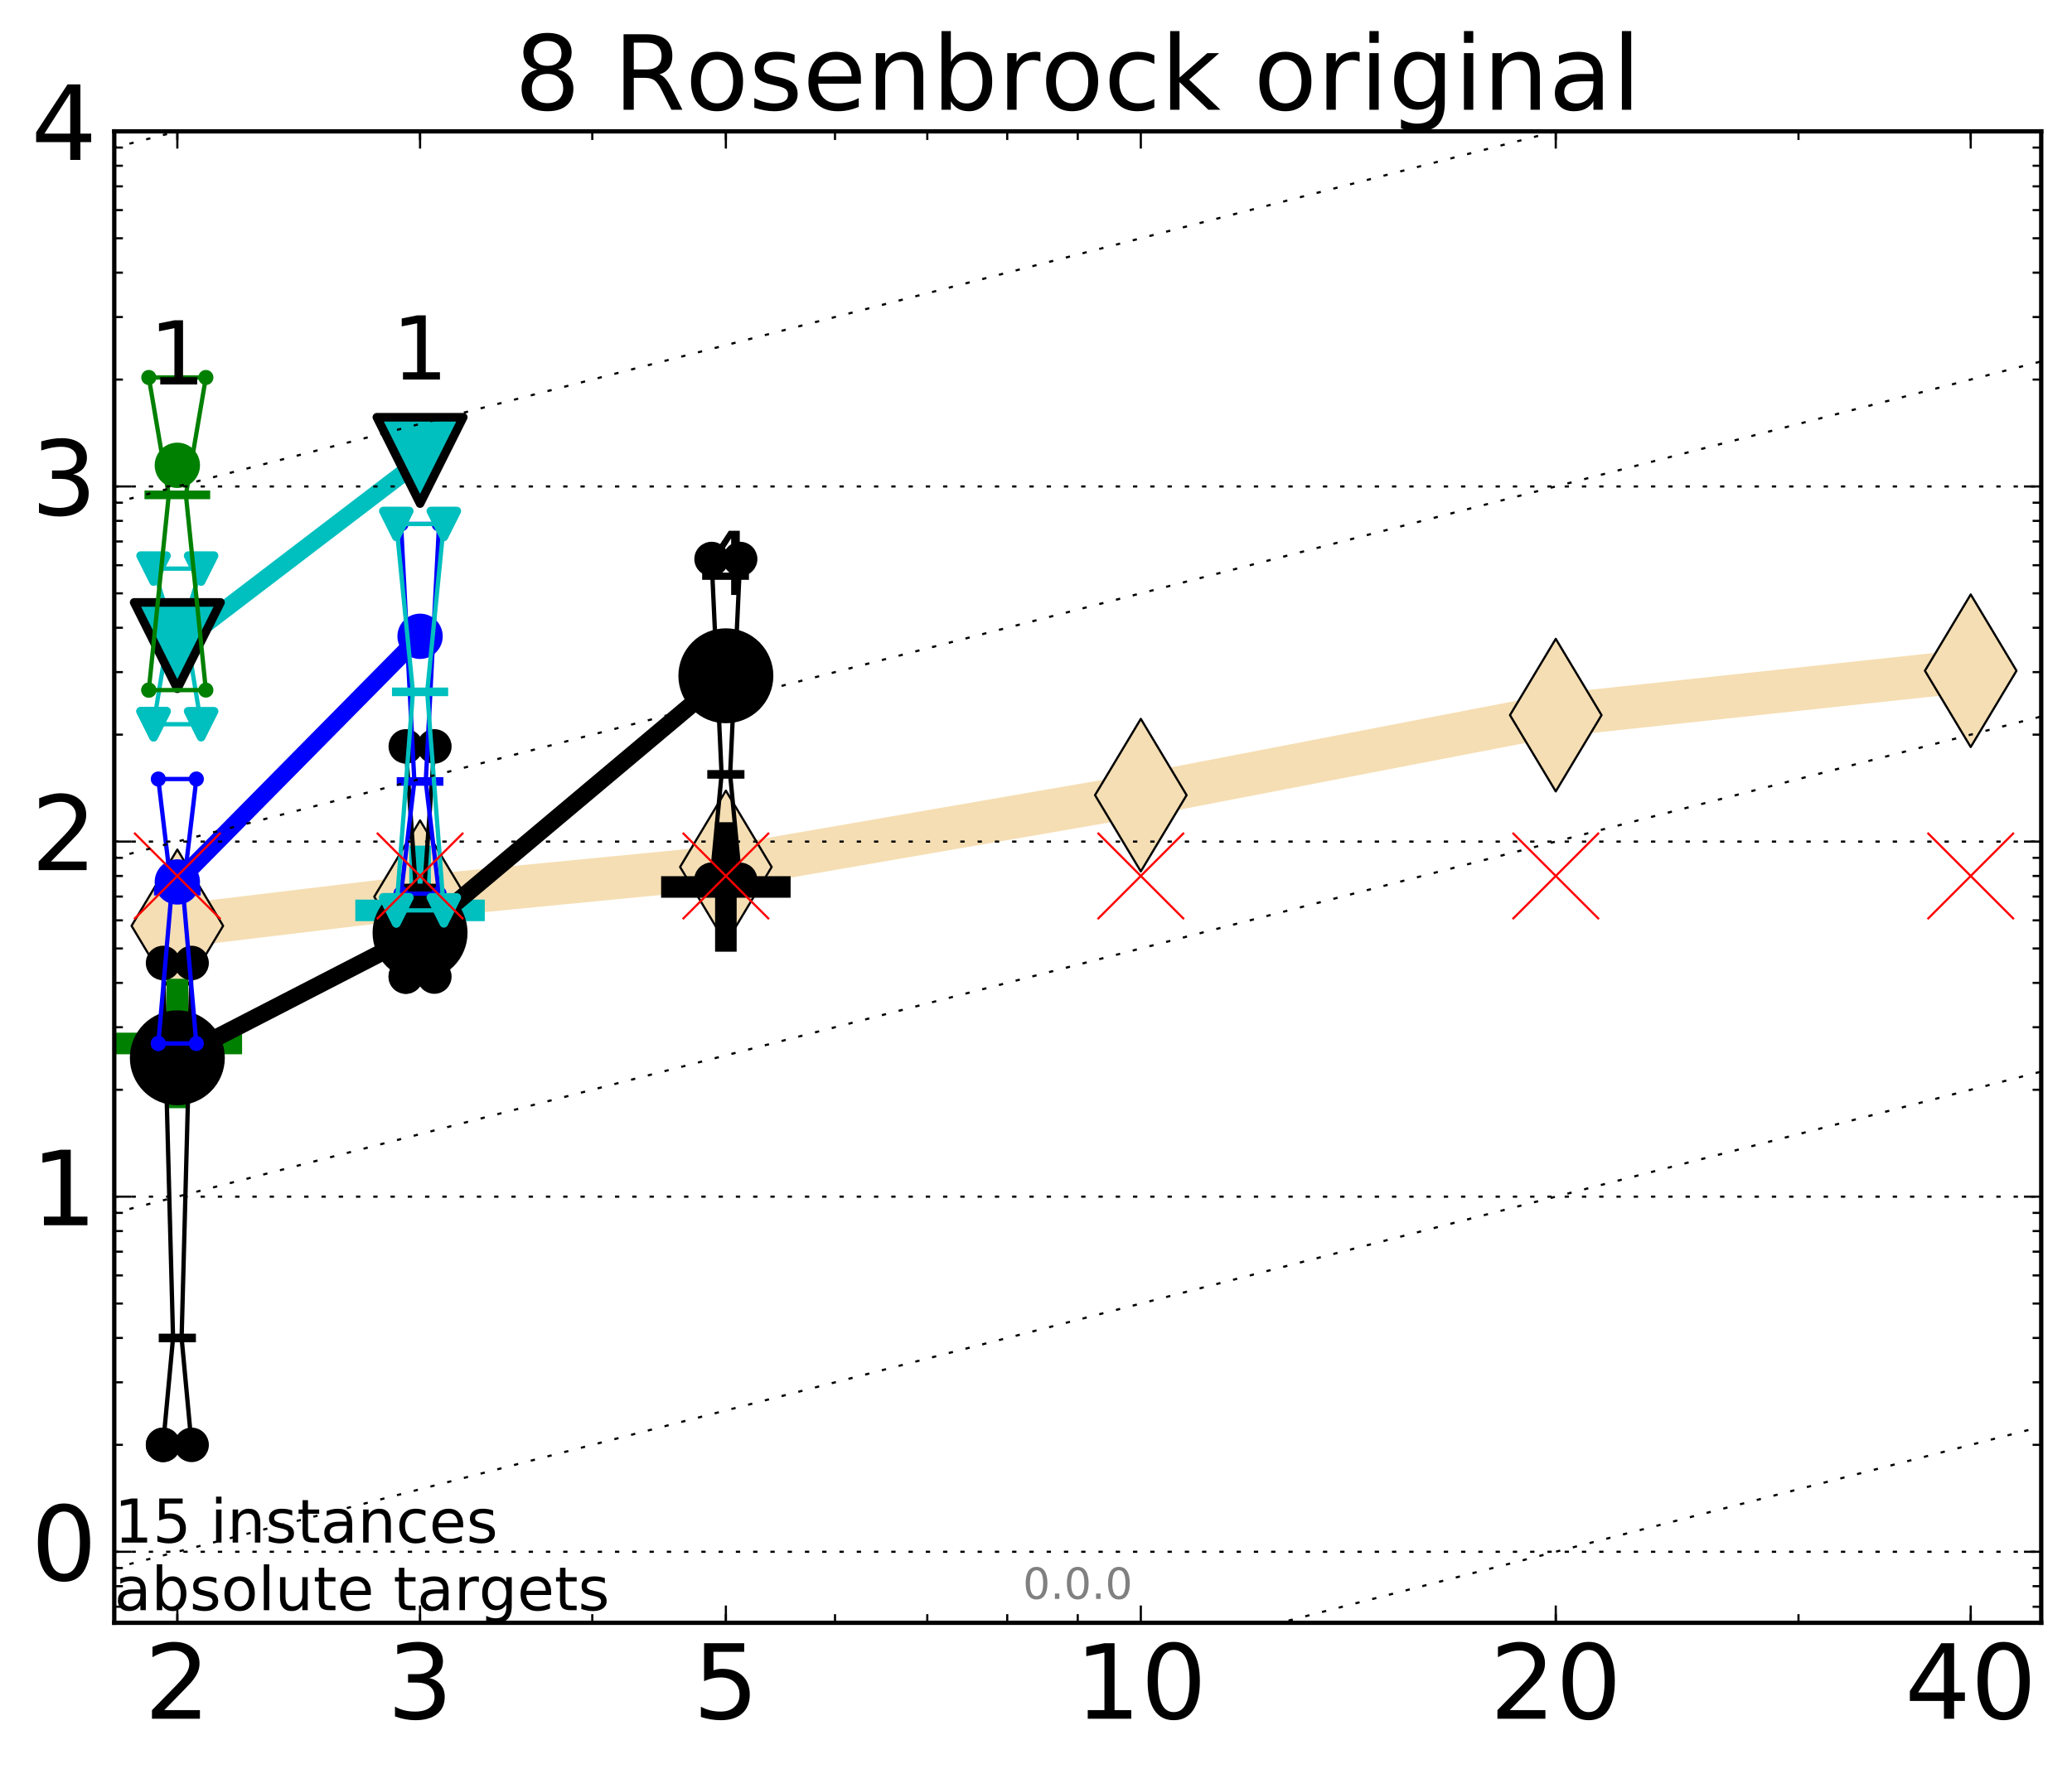 <?xml version="1.0" encoding="utf-8" standalone="no"?>
<!DOCTYPE svg PUBLIC "-//W3C//DTD SVG 1.1//EN"
  "http://www.w3.org/Graphics/SVG/1.1/DTD/svg11.dtd">
<!-- Created with matplotlib (http://matplotlib.org/) -->
<svg height="410pt" version="1.1" viewBox="0 0 480 410" width="480pt" xmlns="http://www.w3.org/2000/svg" xmlns:xlink="http://www.w3.org/1999/xlink">
 <defs>
  <style type="text/css">
*{stroke-linecap:butt;stroke-linejoin:round;stroke-miterlimit:100000;}
  </style>
 </defs>
 <g id="figure_1">
  <g id="patch_1">
   <path d="M 0 410.464 
L 480.07 410.464 
L 480.07 0 
L 0 0 
z
" style="fill:#ffffff;"/>
  </g>
  <g id="axes_1">
   <g id="patch_2">
    <path d="M 26.47 376.036 
L 472.87 376.036 
L 472.87 30.436 
L 26.47 30.436 
z
" style="fill:#ffffff;"/>
   </g>
   <g id="line2d_1">
    <path clip-path="url(#pbae0736a31)" d="M 41.082 214.536 
L 97.312 207.788 
L 168.155 200.894 
L 264.282 184.253 
L 360.409 165.713 
L 456.536 155.428 
" style="fill:none;stroke:#f5deb3;stroke-linecap:square;stroke-width:10.0;"/>
    <defs>
     <path d="M -0 17.678 
L 10.607 0 
L 0 -17.678 
L -10.607 -0 
z
" id="m49da0ec1d7" style="stroke:#000000;stroke-linejoin:miter;stroke-width:0.5;"/>
    </defs>
    <g clip-path="url(#pbae0736a31)">
     <use style="fill:#f5deb3;stroke:#000000;stroke-linejoin:miter;stroke-width:0.5;" x="41.082" xlink:href="#m49da0ec1d7" y="214.536"/>
     <use style="fill:#f5deb3;stroke:#000000;stroke-linejoin:miter;stroke-width:0.5;" x="97.312" xlink:href="#m49da0ec1d7" y="207.788"/>
     <use style="fill:#f5deb3;stroke:#000000;stroke-linejoin:miter;stroke-width:0.5;" x="168.155" xlink:href="#m49da0ec1d7" y="200.894"/>
     <use style="fill:#f5deb3;stroke:#000000;stroke-linejoin:miter;stroke-width:0.5;" x="264.282" xlink:href="#m49da0ec1d7" y="184.253"/>
     <use style="fill:#f5deb3;stroke:#000000;stroke-linejoin:miter;stroke-width:0.5;" x="360.409" xlink:href="#m49da0ec1d7" y="165.713"/>
     <use style="fill:#f5deb3;stroke:#000000;stroke-linejoin:miter;stroke-width:0.5;" x="456.536" xlink:href="#m49da0ec1d7" y="155.428"/>
    </g>
   </g>
   <g id="line2d_2">
    <defs>
     <path d="M -15 0 
L 15 0 
M 0 15 
L 0 -15 
" id="m887e78c2e4" style="stroke:#008000;stroke-width:5.0;"/>
    </defs>
    <g clip-path="url(#pbae0736a31)">
     <use style="fill:#008000;stroke:#008000;stroke-width:5.0;" x="41.082" xlink:href="#m887e78c2e4" y="241.798"/>
    </g>
   </g>
   <g id="line2d_3">
    <defs>
     <path d="M -15 0 
L 15 0 
M 0 15 
L 0 -15 
" id="ma21cb6fc6c" style="stroke:#00bfbf;stroke-width:5.0;"/>
    </defs>
    <g clip-path="url(#pbae0736a31)">
     <use style="fill:#00bfbf;stroke:#00bfbf;stroke-width:5.0;" x="97.312" xlink:href="#ma21cb6fc6c" y="210.956"/>
    </g>
   </g>
   <g id="line2d_4">
    <defs>
     <path d="M -15 0 
L 15 0 
M 0 15 
L 0 -15 
" id="m7e05d874e2" style="stroke:#000000;stroke-width:5.0;"/>
    </defs>
    <g clip-path="url(#pbae0736a31)">
     <use style="stroke:#000000;stroke-width:5.0;" x="168.155" xlink:href="#m7e05d874e2" y="205.527"/>
    </g>
   </g>
   <g id="line2d_5">
    <path clip-path="url(#pbae0736a31)" d="M 37.777 334.809 
L 40.09 310.038 
L 37.777 223.148 
L 44.386 223.148 
L 42.073 310.038 
L 44.386 334.809 
L 37.777 334.809 
" style="fill:none;stroke:#000000;stroke-linecap:square;"/>
    <defs>
     <path d="M 0 0 
C 0 0 0 0 0 0 
C 0 0 0 0 0 0 
C 0 0 0 0 0 0 
C 0 0 0 0 0 0 
C 0 0 0 0 0 0 
C 0 0 0 0 0 0 
C 0 0 0 0 0 0 
C 0 0 0 0 0 0 
z
" id="m5722a98ebe" style="stroke:#000000;stroke-width:2.0;"/>
    </defs>
    <g clip-path="url(#pbae0736a31)">
     <use style="stroke:#000000;stroke-width:2.0;" x="37.777" xlink:href="#m5722a98ebe" y="334.809"/>
     <use style="stroke:#000000;stroke-width:2.0;" x="40.09" xlink:href="#m5722a98ebe" y="310.038"/>
     <use style="stroke:#000000;stroke-width:2.0;" x="37.777" xlink:href="#m5722a98ebe" y="223.148"/>
     <use style="stroke:#000000;stroke-width:2.0;" x="44.386" xlink:href="#m5722a98ebe" y="223.148"/>
     <use style="stroke:#000000;stroke-width:2.0;" x="42.073" xlink:href="#m5722a98ebe" y="310.038"/>
     <use style="stroke:#000000;stroke-width:2.0;" x="44.386" xlink:href="#m5722a98ebe" y="334.809"/>
     <use style="stroke:#000000;stroke-width:2.0;" x="37.777" xlink:href="#m5722a98ebe" y="334.809"/>
    </g>
   </g>
   <g id="line2d_6">
    <path clip-path="url(#pbae0736a31)" d="M 37.777 334.809 
L 44.386 334.809 
L 44.386 223.148 
L 37.777 223.148 
L 37.777 334.809 
" style="fill:none;"/>
    <defs>
     <path d="M 0 3 
C 0.796 3 1.559 2.684 2.121 2.121 
C 2.684 1.559 3 0.796 3 0 
C 3 -0.796 2.684 -1.559 2.121 -2.121 
C 1.559 -2.684 0.796 -3 0 -3 
C -0.796 -3 -1.559 -2.684 -2.121 -2.121 
C -2.684 -1.559 -3 -0.796 -3 0 
C -3 0.796 -2.684 1.559 -2.121 2.121 
C -1.559 2.684 -0.796 3 0 3 
z
" id="mb24805d016" style="stroke:#000000;stroke-width:2.0;"/>
    </defs>
    <g clip-path="url(#pbae0736a31)">
     <use style="stroke:#000000;stroke-width:2.0;" x="37.777" xlink:href="#mb24805d016" y="334.809"/>
     <use style="stroke:#000000;stroke-width:2.0;" x="44.386" xlink:href="#mb24805d016" y="334.809"/>
     <use style="stroke:#000000;stroke-width:2.0;" x="44.386" xlink:href="#mb24805d016" y="223.148"/>
     <use style="stroke:#000000;stroke-width:2.0;" x="37.777" xlink:href="#mb24805d016" y="223.148"/>
     <use style="stroke:#000000;stroke-width:2.0;" x="37.777" xlink:href="#mb24805d016" y="334.809"/>
    </g>
   </g>
   <g id="line2d_7">
    <path clip-path="url(#pbae0736a31)" d="M 37.777 310.038 
L 44.386 310.038 
" style="fill:none;stroke:#000000;stroke-linecap:square;stroke-width:2.0;"/>
    <g clip-path="url(#pbae0736a31)">
     <use style="stroke:#000000;stroke-width:2.0;" x="37.777" xlink:href="#m5722a98ebe" y="310.038"/>
     <use style="stroke:#000000;stroke-width:2.0;" x="44.386" xlink:href="#m5722a98ebe" y="310.038"/>
    </g>
   </g>
   <g id="line2d_8">
    <path clip-path="url(#pbae0736a31)" d="M 94.008 226.294 
L 96.321 205.768 
L 94.008 172.959 
L 100.617 172.959 
L 98.304 205.768 
L 100.617 226.294 
L 94.008 226.294 
" style="fill:none;stroke:#000000;stroke-linecap:square;"/>
    <g clip-path="url(#pbae0736a31)">
     <use style="stroke:#000000;stroke-width:2.0;" x="94.008" xlink:href="#m5722a98ebe" y="226.294"/>
     <use style="stroke:#000000;stroke-width:2.0;" x="96.321" xlink:href="#m5722a98ebe" y="205.768"/>
     <use style="stroke:#000000;stroke-width:2.0;" x="94.008" xlink:href="#m5722a98ebe" y="172.959"/>
     <use style="stroke:#000000;stroke-width:2.0;" x="100.617" xlink:href="#m5722a98ebe" y="172.959"/>
     <use style="stroke:#000000;stroke-width:2.0;" x="98.304" xlink:href="#m5722a98ebe" y="205.768"/>
     <use style="stroke:#000000;stroke-width:2.0;" x="100.617" xlink:href="#m5722a98ebe" y="226.294"/>
     <use style="stroke:#000000;stroke-width:2.0;" x="94.008" xlink:href="#m5722a98ebe" y="226.294"/>
    </g>
   </g>
   <g id="line2d_9">
    <path clip-path="url(#pbae0736a31)" d="M 94.008 226.294 
L 100.617 226.294 
L 100.617 172.959 
L 94.008 172.959 
L 94.008 226.294 
" style="fill:none;"/>
    <g clip-path="url(#pbae0736a31)">
     <use style="stroke:#000000;stroke-width:2.0;" x="94.008" xlink:href="#mb24805d016" y="226.294"/>
     <use style="stroke:#000000;stroke-width:2.0;" x="100.617" xlink:href="#mb24805d016" y="226.294"/>
     <use style="stroke:#000000;stroke-width:2.0;" x="100.617" xlink:href="#mb24805d016" y="172.959"/>
     <use style="stroke:#000000;stroke-width:2.0;" x="94.008" xlink:href="#mb24805d016" y="172.959"/>
     <use style="stroke:#000000;stroke-width:2.0;" x="94.008" xlink:href="#mb24805d016" y="226.294"/>
    </g>
   </g>
   <g id="line2d_10">
    <path clip-path="url(#pbae0736a31)" d="M 94.008 205.768 
L 100.617 205.768 
" style="fill:none;stroke:#000000;stroke-linecap:square;stroke-width:2.0;"/>
    <g clip-path="url(#pbae0736a31)">
     <use style="stroke:#000000;stroke-width:2.0;" x="94.008" xlink:href="#m5722a98ebe" y="205.768"/>
     <use style="stroke:#000000;stroke-width:2.0;" x="100.617" xlink:href="#m5722a98ebe" y="205.768"/>
    </g>
   </g>
   <g id="line2d_11">
    <path clip-path="url(#pbae0736a31)" d="M 164.85 203.887 
L 167.163 179.438 
L 164.85 129.541 
L 171.459 129.541 
L 169.146 179.438 
L 171.459 203.887 
L 164.85 203.887 
" style="fill:none;stroke:#000000;stroke-linecap:square;"/>
    <g clip-path="url(#pbae0736a31)">
     <use style="stroke:#000000;stroke-width:2.0;" x="164.85" xlink:href="#m5722a98ebe" y="203.887"/>
     <use style="stroke:#000000;stroke-width:2.0;" x="167.163" xlink:href="#m5722a98ebe" y="179.438"/>
     <use style="stroke:#000000;stroke-width:2.0;" x="164.85" xlink:href="#m5722a98ebe" y="129.541"/>
     <use style="stroke:#000000;stroke-width:2.0;" x="171.459" xlink:href="#m5722a98ebe" y="129.541"/>
     <use style="stroke:#000000;stroke-width:2.0;" x="169.146" xlink:href="#m5722a98ebe" y="179.438"/>
     <use style="stroke:#000000;stroke-width:2.0;" x="171.459" xlink:href="#m5722a98ebe" y="203.887"/>
     <use style="stroke:#000000;stroke-width:2.0;" x="164.85" xlink:href="#m5722a98ebe" y="203.887"/>
    </g>
   </g>
   <g id="line2d_12">
    <path clip-path="url(#pbae0736a31)" d="M 164.85 203.887 
L 171.459 203.887 
L 171.459 129.541 
L 164.85 129.541 
L 164.85 203.887 
" style="fill:none;"/>
    <g clip-path="url(#pbae0736a31)">
     <use style="stroke:#000000;stroke-width:2.0;" x="164.85" xlink:href="#mb24805d016" y="203.887"/>
     <use style="stroke:#000000;stroke-width:2.0;" x="171.459" xlink:href="#mb24805d016" y="203.887"/>
     <use style="stroke:#000000;stroke-width:2.0;" x="171.459" xlink:href="#mb24805d016" y="129.541"/>
     <use style="stroke:#000000;stroke-width:2.0;" x="164.85" xlink:href="#mb24805d016" y="129.541"/>
     <use style="stroke:#000000;stroke-width:2.0;" x="164.85" xlink:href="#mb24805d016" y="203.887"/>
    </g>
   </g>
   <g id="line2d_13">
    <path clip-path="url(#pbae0736a31)" d="M 164.85 179.438 
L 171.459 179.438 
" style="fill:none;stroke:#000000;stroke-linecap:square;stroke-width:2.0;"/>
    <g clip-path="url(#pbae0736a31)">
     <use style="stroke:#000000;stroke-width:2.0;" x="164.85" xlink:href="#m5722a98ebe" y="179.438"/>
     <use style="stroke:#000000;stroke-width:2.0;" x="171.459" xlink:href="#m5722a98ebe" y="179.438"/>
    </g>
   </g>
   <g id="line2d_14">
    <path clip-path="url(#pbae0736a31)" d="M 41.082 245.115 
L 97.312 216.14 
" style="fill:none;stroke:#000000;stroke-linecap:square;stroke-width:4.0;"/>
    <g clip-path="url(#pbae0736a31)">
     <use style="stroke:#000000;stroke-width:2.0;" x="41.082" xlink:href="#m5722a98ebe" y="245.115"/>
     <use style="stroke:#000000;stroke-width:2.0;" x="97.312" xlink:href="#m5722a98ebe" y="216.14"/>
    </g>
   </g>
   <g id="line2d_15">
    <path clip-path="url(#pbae0736a31)" d="M 97.312 216.14 
L 168.155 156.597 
" style="fill:none;stroke:#000000;stroke-linecap:square;stroke-width:4.0;"/>
    <g clip-path="url(#pbae0736a31)">
     <use style="stroke:#000000;stroke-width:2.0;" x="97.312" xlink:href="#m5722a98ebe" y="216.14"/>
     <use style="stroke:#000000;stroke-width:2.0;" x="168.155" xlink:href="#m5722a98ebe" y="156.597"/>
    </g>
   </g>
   <g id="line2d_16">
    <path clip-path="url(#pbae0736a31)" d="M 41.082 245.115 
L 97.312 216.14 
L 168.155 156.597 
" style="fill:none;"/>
    <defs>
     <path d="M 0 10 
C 2.652 10 5.196 8.946 7.071 7.071 
C 8.946 5.196 10 2.652 10 0 
C 10 -2.652 8.946 -5.196 7.071 -7.071 
C 5.196 -8.946 2.652 -10 0 -10 
C -2.652 -10 -5.196 -8.946 -7.071 -7.071 
C -8.946 -5.196 -10 -2.652 -10 0 
C -10 2.652 -8.946 5.196 -7.071 7.071 
C -5.196 8.946 -2.652 10 0 10 
z
" id="mb094f3d2f3" style="stroke:#000000;stroke-width:2.0;"/>
    </defs>
    <g clip-path="url(#pbae0736a31)">
     <use style="stroke:#000000;stroke-width:2.0;" x="41.082" xlink:href="#mb094f3d2f3" y="245.115"/>
     <use style="stroke:#000000;stroke-width:2.0;" x="97.312" xlink:href="#mb094f3d2f3" y="216.14"/>
     <use style="stroke:#000000;stroke-width:2.0;" x="168.155" xlink:href="#mb094f3d2f3" y="156.597"/>
    </g>
   </g>
   <g id="line2d_17">
    <path clip-path="url(#pbae0736a31)" d="M 36.676 241.798 
L 39.76 206.5 
L 36.676 180.518 
L 45.488 180.518 
L 42.403 206.5 
L 45.488 241.798 
L 36.676 241.798 
" style="fill:none;stroke:#0000ff;stroke-linecap:square;"/>
    <defs>
     <path d="M 0 0 
C 0 0 0 0 0 0 
C 0 0 0 0 0 0 
C 0 0 0 0 0 0 
C 0 0 0 0 0 0 
C 0 0 0 0 0 0 
C 0 0 0 0 0 0 
C 0 0 0 0 0 0 
C 0 0 0 0 0 0 
z
" id="m3a72985923" style="stroke:#0000ff;stroke-width:0.5;"/>
    </defs>
    <g clip-path="url(#pbae0736a31)">
     <use style="fill:#0000ff;stroke:#0000ff;stroke-width:0.5;" x="36.676" xlink:href="#m3a72985923" y="241.798"/>
     <use style="fill:#0000ff;stroke:#0000ff;stroke-width:0.5;" x="39.76" xlink:href="#m3a72985923" y="206.5"/>
     <use style="fill:#0000ff;stroke:#0000ff;stroke-width:0.5;" x="36.676" xlink:href="#m3a72985923" y="180.518"/>
     <use style="fill:#0000ff;stroke:#0000ff;stroke-width:0.5;" x="45.488" xlink:href="#m3a72985923" y="180.518"/>
     <use style="fill:#0000ff;stroke:#0000ff;stroke-width:0.5;" x="42.403" xlink:href="#m3a72985923" y="206.5"/>
     <use style="fill:#0000ff;stroke:#0000ff;stroke-width:0.5;" x="45.488" xlink:href="#m3a72985923" y="241.798"/>
     <use style="fill:#0000ff;stroke:#0000ff;stroke-width:0.5;" x="36.676" xlink:href="#m3a72985923" y="241.798"/>
    </g>
   </g>
   <g id="line2d_18">
    <path clip-path="url(#pbae0736a31)" d="M 36.676 241.798 
L 45.488 241.798 
L 45.488 180.518 
L 36.676 180.518 
L 36.676 241.798 
" style="fill:none;"/>
    <defs>
     <path d="M 0 1.5 
C 0.398 1.5 0.779 1.342 1.061 1.061 
C 1.342 0.779 1.5 0.398 1.5 0 
C 1.5 -0.398 1.342 -0.779 1.061 -1.061 
C 0.779 -1.342 0.398 -1.5 0 -1.5 
C -0.398 -1.5 -0.779 -1.342 -1.061 -1.061 
C -1.342 -0.779 -1.5 -0.398 -1.5 0 
C -1.5 0.398 -1.342 0.779 -1.061 1.061 
C -0.779 1.342 -0.398 1.5 0 1.5 
z
" id="m9bbe364905" style="stroke:#0000ff;stroke-width:0.5;"/>
    </defs>
    <g clip-path="url(#pbae0736a31)">
     <use style="fill:#0000ff;stroke:#0000ff;stroke-width:0.5;" x="36.676" xlink:href="#m9bbe364905" y="241.798"/>
     <use style="fill:#0000ff;stroke:#0000ff;stroke-width:0.5;" x="45.488" xlink:href="#m9bbe364905" y="241.798"/>
     <use style="fill:#0000ff;stroke:#0000ff;stroke-width:0.5;" x="45.488" xlink:href="#m9bbe364905" y="180.518"/>
     <use style="fill:#0000ff;stroke:#0000ff;stroke-width:0.5;" x="36.676" xlink:href="#m9bbe364905" y="180.518"/>
     <use style="fill:#0000ff;stroke:#0000ff;stroke-width:0.5;" x="36.676" xlink:href="#m9bbe364905" y="241.798"/>
    </g>
   </g>
   <g id="line2d_19">
    <path clip-path="url(#pbae0736a31)" d="M 36.676 206.5 
L 45.488 206.5 
" style="fill:none;stroke:#0000ff;stroke-linecap:square;stroke-width:2.0;"/>
    <g clip-path="url(#pbae0736a31)">
     <use style="fill:#0000ff;stroke:#0000ff;stroke-width:0.5;" x="36.676" xlink:href="#m3a72985923" y="206.5"/>
     <use style="fill:#0000ff;stroke:#0000ff;stroke-width:0.5;" x="45.488" xlink:href="#m3a72985923" y="206.5"/>
    </g>
   </g>
   <g id="line2d_20">
    <path clip-path="url(#pbae0736a31)" d="M 92.906 207.08 
L 95.991 181.078 
L 92.906 121.418 
L 101.718 121.418 
L 98.634 181.078 
L 101.718 207.08 
L 92.906 207.08 
" style="fill:none;stroke:#0000ff;stroke-linecap:square;"/>
    <g clip-path="url(#pbae0736a31)">
     <use style="fill:#0000ff;stroke:#0000ff;stroke-width:0.5;" x="92.906" xlink:href="#m3a72985923" y="207.08"/>
     <use style="fill:#0000ff;stroke:#0000ff;stroke-width:0.5;" x="95.991" xlink:href="#m3a72985923" y="181.078"/>
     <use style="fill:#0000ff;stroke:#0000ff;stroke-width:0.5;" x="92.906" xlink:href="#m3a72985923" y="121.418"/>
     <use style="fill:#0000ff;stroke:#0000ff;stroke-width:0.5;" x="101.718" xlink:href="#m3a72985923" y="121.418"/>
     <use style="fill:#0000ff;stroke:#0000ff;stroke-width:0.5;" x="98.634" xlink:href="#m3a72985923" y="181.078"/>
     <use style="fill:#0000ff;stroke:#0000ff;stroke-width:0.5;" x="101.718" xlink:href="#m3a72985923" y="207.08"/>
     <use style="fill:#0000ff;stroke:#0000ff;stroke-width:0.5;" x="92.906" xlink:href="#m3a72985923" y="207.08"/>
    </g>
   </g>
   <g id="line2d_21">
    <path clip-path="url(#pbae0736a31)" d="M 92.906 207.08 
L 101.718 207.08 
L 101.718 121.418 
L 92.906 121.418 
L 92.906 207.08 
" style="fill:none;"/>
    <g clip-path="url(#pbae0736a31)">
     <use style="fill:#0000ff;stroke:#0000ff;stroke-width:0.5;" x="92.906" xlink:href="#m9bbe364905" y="207.08"/>
     <use style="fill:#0000ff;stroke:#0000ff;stroke-width:0.5;" x="101.718" xlink:href="#m9bbe364905" y="207.08"/>
     <use style="fill:#0000ff;stroke:#0000ff;stroke-width:0.5;" x="101.718" xlink:href="#m9bbe364905" y="121.418"/>
     <use style="fill:#0000ff;stroke:#0000ff;stroke-width:0.5;" x="92.906" xlink:href="#m9bbe364905" y="121.418"/>
     <use style="fill:#0000ff;stroke:#0000ff;stroke-width:0.5;" x="92.906" xlink:href="#m9bbe364905" y="207.08"/>
    </g>
   </g>
   <g id="line2d_22">
    <path clip-path="url(#pbae0736a31)" d="M 92.906 181.078 
L 101.718 181.078 
" style="fill:none;stroke:#0000ff;stroke-linecap:square;stroke-width:2.0;"/>
    <g clip-path="url(#pbae0736a31)">
     <use style="fill:#0000ff;stroke:#0000ff;stroke-width:0.5;" x="92.906" xlink:href="#m3a72985923" y="181.078"/>
     <use style="fill:#0000ff;stroke:#0000ff;stroke-width:0.5;" x="101.718" xlink:href="#m3a72985923" y="181.078"/>
    </g>
   </g>
   <g id="line2d_23">
    <path clip-path="url(#pbae0736a31)" d="M 41.082 204.371 
L 97.312 147.446 
" style="fill:none;stroke:#0000ff;stroke-linecap:square;stroke-width:4.0;"/>
    <g clip-path="url(#pbae0736a31)">
     <use style="fill:#0000ff;stroke:#0000ff;stroke-width:0.5;" x="41.082" xlink:href="#m3a72985923" y="204.371"/>
     <use style="fill:#0000ff;stroke:#0000ff;stroke-width:0.5;" x="97.312" xlink:href="#m3a72985923" y="147.446"/>
    </g>
   </g>
   <g id="line2d_24">
    <path clip-path="url(#pbae0736a31)" d="M 41.082 204.371 
L 97.312 147.446 
" style="fill:none;"/>
    <defs>
     <path d="M 0 5 
C 1.326 5 2.598 4.473 3.536 3.536 
C 4.473 2.598 5 1.326 5 0 
C 5 -1.326 4.473 -2.598 3.536 -3.536 
C 2.598 -4.473 1.326 -5 0 -5 
C -1.326 -5 -2.598 -4.473 -3.536 -3.536 
C -4.473 -2.598 -5 -1.326 -5 0 
C -5 1.326 -4.473 2.598 -3.536 3.536 
C -2.598 4.473 -1.326 5 0 5 
z
" id="me54d982013" style="stroke:#0000ff;stroke-width:0.5;"/>
    </defs>
    <g clip-path="url(#pbae0736a31)">
     <use style="fill:#0000ff;stroke:#0000ff;stroke-width:0.5;" x="41.082" xlink:href="#me54d982013" y="204.371"/>
     <use style="fill:#0000ff;stroke:#0000ff;stroke-width:0.5;" x="97.312" xlink:href="#me54d982013" y="147.446"/>
    </g>
   </g>
   <g id="line2d_25">
    <path clip-path="url(#pbae0736a31)" d="M 35.574 167.819 
L 39.429 144.237 
L 35.574 131.76 
L 46.589 131.76 
L 42.734 144.237 
L 46.589 167.819 
L 35.574 167.819 
" style="fill:none;stroke:#00bfbf;stroke-linecap:square;"/>
    <defs>
     <path d="M 0 0 
L 0 0 
L 0 0 
z
" id="m6e7fa2cd25" style="stroke:#00bfbf;stroke-linejoin:miter;stroke-width:2.0;"/>
    </defs>
    <g clip-path="url(#pbae0736a31)">
     <use style="fill:#00bfbf;stroke:#00bfbf;stroke-linejoin:miter;stroke-width:2.0;" x="35.574" xlink:href="#m6e7fa2cd25" y="167.819"/>
     <use style="fill:#00bfbf;stroke:#00bfbf;stroke-linejoin:miter;stroke-width:2.0;" x="39.429" xlink:href="#m6e7fa2cd25" y="144.237"/>
     <use style="fill:#00bfbf;stroke:#00bfbf;stroke-linejoin:miter;stroke-width:2.0;" x="35.574" xlink:href="#m6e7fa2cd25" y="131.76"/>
     <use style="fill:#00bfbf;stroke:#00bfbf;stroke-linejoin:miter;stroke-width:2.0;" x="46.589" xlink:href="#m6e7fa2cd25" y="131.76"/>
     <use style="fill:#00bfbf;stroke:#00bfbf;stroke-linejoin:miter;stroke-width:2.0;" x="42.734" xlink:href="#m6e7fa2cd25" y="144.237"/>
     <use style="fill:#00bfbf;stroke:#00bfbf;stroke-linejoin:miter;stroke-width:2.0;" x="46.589" xlink:href="#m6e7fa2cd25" y="167.819"/>
     <use style="fill:#00bfbf;stroke:#00bfbf;stroke-linejoin:miter;stroke-width:2.0;" x="35.574" xlink:href="#m6e7fa2cd25" y="167.819"/>
    </g>
   </g>
   <g id="line2d_26">
    <path clip-path="url(#pbae0736a31)" d="M 35.574 167.819 
L 46.589 167.819 
L 46.589 131.76 
L 35.574 131.76 
L 35.574 167.819 
" style="fill:none;"/>
    <defs>
     <path d="M -0 3 
L 3 -3 
L -3 -3 
z
" id="mf74707fbe9" style="stroke:#00bfbf;stroke-linejoin:miter;stroke-width:2.0;"/>
    </defs>
    <g clip-path="url(#pbae0736a31)">
     <use style="fill:#00bfbf;stroke:#00bfbf;stroke-linejoin:miter;stroke-width:2.0;" x="35.574" xlink:href="#mf74707fbe9" y="167.819"/>
     <use style="fill:#00bfbf;stroke:#00bfbf;stroke-linejoin:miter;stroke-width:2.0;" x="46.589" xlink:href="#mf74707fbe9" y="167.819"/>
     <use style="fill:#00bfbf;stroke:#00bfbf;stroke-linejoin:miter;stroke-width:2.0;" x="46.589" xlink:href="#mf74707fbe9" y="131.76"/>
     <use style="fill:#00bfbf;stroke:#00bfbf;stroke-linejoin:miter;stroke-width:2.0;" x="35.574" xlink:href="#mf74707fbe9" y="131.76"/>
     <use style="fill:#00bfbf;stroke:#00bfbf;stroke-linejoin:miter;stroke-width:2.0;" x="35.574" xlink:href="#mf74707fbe9" y="167.819"/>
    </g>
   </g>
   <g id="line2d_27">
    <path clip-path="url(#pbae0736a31)" d="M 35.574 144.237 
L 46.589 144.237 
" style="fill:none;stroke:#00bfbf;stroke-linecap:square;stroke-width:2.0;"/>
    <g clip-path="url(#pbae0736a31)">
     <use style="fill:#00bfbf;stroke:#00bfbf;stroke-linejoin:miter;stroke-width:2.0;" x="35.574" xlink:href="#m6e7fa2cd25" y="144.237"/>
     <use style="fill:#00bfbf;stroke:#00bfbf;stroke-linejoin:miter;stroke-width:2.0;" x="46.589" xlink:href="#m6e7fa2cd25" y="144.237"/>
    </g>
   </g>
   <g id="line2d_28">
    <path clip-path="url(#pbae0736a31)" d="M 91.805 210.956 
L 95.66 160.316 
L 91.805 121.418 
L 102.82 121.418 
L 98.965 160.316 
L 102.82 210.956 
L 91.805 210.956 
" style="fill:none;stroke:#00bfbf;stroke-linecap:square;"/>
    <g clip-path="url(#pbae0736a31)">
     <use style="fill:#00bfbf;stroke:#00bfbf;stroke-linejoin:miter;stroke-width:2.0;" x="91.805" xlink:href="#m6e7fa2cd25" y="210.956"/>
     <use style="fill:#00bfbf;stroke:#00bfbf;stroke-linejoin:miter;stroke-width:2.0;" x="95.66" xlink:href="#m6e7fa2cd25" y="160.316"/>
     <use style="fill:#00bfbf;stroke:#00bfbf;stroke-linejoin:miter;stroke-width:2.0;" x="91.805" xlink:href="#m6e7fa2cd25" y="121.418"/>
     <use style="fill:#00bfbf;stroke:#00bfbf;stroke-linejoin:miter;stroke-width:2.0;" x="102.82" xlink:href="#m6e7fa2cd25" y="121.418"/>
     <use style="fill:#00bfbf;stroke:#00bfbf;stroke-linejoin:miter;stroke-width:2.0;" x="98.965" xlink:href="#m6e7fa2cd25" y="160.316"/>
     <use style="fill:#00bfbf;stroke:#00bfbf;stroke-linejoin:miter;stroke-width:2.0;" x="102.82" xlink:href="#m6e7fa2cd25" y="210.956"/>
     <use style="fill:#00bfbf;stroke:#00bfbf;stroke-linejoin:miter;stroke-width:2.0;" x="91.805" xlink:href="#m6e7fa2cd25" y="210.956"/>
    </g>
   </g>
   <g id="line2d_29">
    <path clip-path="url(#pbae0736a31)" d="M 91.805 210.956 
L 102.82 210.956 
L 102.82 121.418 
L 91.805 121.418 
L 91.805 210.956 
" style="fill:none;"/>
    <g clip-path="url(#pbae0736a31)">
     <use style="fill:#00bfbf;stroke:#00bfbf;stroke-linejoin:miter;stroke-width:2.0;" x="91.805" xlink:href="#mf74707fbe9" y="210.956"/>
     <use style="fill:#00bfbf;stroke:#00bfbf;stroke-linejoin:miter;stroke-width:2.0;" x="102.82" xlink:href="#mf74707fbe9" y="210.956"/>
     <use style="fill:#00bfbf;stroke:#00bfbf;stroke-linejoin:miter;stroke-width:2.0;" x="102.82" xlink:href="#mf74707fbe9" y="121.418"/>
     <use style="fill:#00bfbf;stroke:#00bfbf;stroke-linejoin:miter;stroke-width:2.0;" x="91.805" xlink:href="#mf74707fbe9" y="121.418"/>
     <use style="fill:#00bfbf;stroke:#00bfbf;stroke-linejoin:miter;stroke-width:2.0;" x="91.805" xlink:href="#mf74707fbe9" y="210.956"/>
    </g>
   </g>
   <g id="line2d_30">
    <path clip-path="url(#pbae0736a31)" d="M 91.805 160.316 
L 102.82 160.316 
" style="fill:none;stroke:#00bfbf;stroke-linecap:square;stroke-width:2.0;"/>
    <g clip-path="url(#pbae0736a31)">
     <use style="fill:#00bfbf;stroke:#00bfbf;stroke-linejoin:miter;stroke-width:2.0;" x="91.805" xlink:href="#m6e7fa2cd25" y="160.316"/>
     <use style="fill:#00bfbf;stroke:#00bfbf;stroke-linejoin:miter;stroke-width:2.0;" x="102.82" xlink:href="#m6e7fa2cd25" y="160.316"/>
    </g>
   </g>
   <g id="line2d_31">
    <path clip-path="url(#pbae0736a31)" d="M 41.082 149.598 
L 97.312 106.686 
" style="fill:none;stroke:#00bfbf;stroke-linecap:square;stroke-width:4.0;"/>
    <defs>
     <path d="M 0 0 
L 0 0 
L 0 0 
z
" id="m984206e004" style="stroke:#000000;stroke-linejoin:miter;stroke-width:2.0;"/>
    </defs>
    <g clip-path="url(#pbae0736a31)">
     <use style="fill:#00bfbf;stroke:#000000;stroke-linejoin:miter;stroke-width:2.0;" x="41.082" xlink:href="#m984206e004" y="149.598"/>
     <use style="fill:#00bfbf;stroke:#000000;stroke-linejoin:miter;stroke-width:2.0;" x="97.312" xlink:href="#m984206e004" y="106.686"/>
    </g>
   </g>
   <g id="line2d_32">
    <path clip-path="url(#pbae0736a31)" d="M 41.082 149.598 
L 97.312 106.686 
" style="fill:none;"/>
    <defs>
     <path d="M -0 10 
L 10 -10 
L -10 -10 
z
" id="mc6730d13ca" style="stroke:#000000;stroke-linejoin:miter;stroke-width:2.0;"/>
    </defs>
    <g clip-path="url(#pbae0736a31)">
     <use style="fill:#00bfbf;stroke:#000000;stroke-linejoin:miter;stroke-width:2.0;" x="41.082" xlink:href="#mc6730d13ca" y="149.598"/>
     <use style="fill:#00bfbf;stroke:#000000;stroke-linejoin:miter;stroke-width:2.0;" x="97.312" xlink:href="#mc6730d13ca" y="106.686"/>
    </g>
   </g>
   <g id="line2d_33">
    <path clip-path="url(#pbae0736a31)" d="M 34.473 159.912 
L 39.099 114.668 
L 34.473 87.472 
L 47.691 87.472 
L 43.064 114.668 
L 47.691 159.912 
L 34.473 159.912 
" style="fill:none;stroke:#008000;stroke-linecap:square;"/>
    <defs>
     <path d="M 0 0 
C 0 0 0 0 0 0 
C 0 0 0 0 0 0 
C 0 0 0 0 0 0 
C 0 0 0 0 0 0 
C 0 0 0 0 0 0 
C 0 0 0 0 0 0 
C 0 0 0 0 0 0 
C 0 0 0 0 0 0 
z
" id="m584bc46ff7" style="stroke:#008000;stroke-width:0.5;"/>
    </defs>
    <g clip-path="url(#pbae0736a31)">
     <use style="fill:#008000;stroke:#008000;stroke-width:0.5;" x="34.473" xlink:href="#m584bc46ff7" y="159.912"/>
     <use style="fill:#008000;stroke:#008000;stroke-width:0.5;" x="39.099" xlink:href="#m584bc46ff7" y="114.668"/>
     <use style="fill:#008000;stroke:#008000;stroke-width:0.5;" x="34.473" xlink:href="#m584bc46ff7" y="87.472"/>
     <use style="fill:#008000;stroke:#008000;stroke-width:0.5;" x="47.691" xlink:href="#m584bc46ff7" y="87.472"/>
     <use style="fill:#008000;stroke:#008000;stroke-width:0.5;" x="43.064" xlink:href="#m584bc46ff7" y="114.668"/>
     <use style="fill:#008000;stroke:#008000;stroke-width:0.5;" x="47.691" xlink:href="#m584bc46ff7" y="159.912"/>
     <use style="fill:#008000;stroke:#008000;stroke-width:0.5;" x="34.473" xlink:href="#m584bc46ff7" y="159.912"/>
    </g>
   </g>
   <g id="line2d_34">
    <path clip-path="url(#pbae0736a31)" d="M 34.473 159.912 
L 47.691 159.912 
L 47.691 87.472 
L 34.473 87.472 
L 34.473 159.912 
" style="fill:none;"/>
    <defs>
     <path d="M 0 1.5 
C 0.398 1.5 0.779 1.342 1.061 1.061 
C 1.342 0.779 1.5 0.398 1.5 0 
C 1.5 -0.398 1.342 -0.779 1.061 -1.061 
C 0.779 -1.342 0.398 -1.5 0 -1.5 
C -0.398 -1.5 -0.779 -1.342 -1.061 -1.061 
C -1.342 -0.779 -1.5 -0.398 -1.5 0 
C -1.5 0.398 -1.342 0.779 -1.061 1.061 
C -0.779 1.342 -0.398 1.5 0 1.5 
z
" id="m89b51bf4c9" style="stroke:#008000;stroke-width:0.5;"/>
    </defs>
    <g clip-path="url(#pbae0736a31)">
     <use style="fill:#008000;stroke:#008000;stroke-width:0.5;" x="34.473" xlink:href="#m89b51bf4c9" y="159.912"/>
     <use style="fill:#008000;stroke:#008000;stroke-width:0.5;" x="47.691" xlink:href="#m89b51bf4c9" y="159.912"/>
     <use style="fill:#008000;stroke:#008000;stroke-width:0.5;" x="47.691" xlink:href="#m89b51bf4c9" y="87.472"/>
     <use style="fill:#008000;stroke:#008000;stroke-width:0.5;" x="34.473" xlink:href="#m89b51bf4c9" y="87.472"/>
     <use style="fill:#008000;stroke:#008000;stroke-width:0.5;" x="34.473" xlink:href="#m89b51bf4c9" y="159.912"/>
    </g>
   </g>
   <g id="line2d_35">
    <path clip-path="url(#pbae0736a31)" d="M 34.473 114.668 
L 47.691 114.668 
" style="fill:none;stroke:#008000;stroke-linecap:square;stroke-width:2.0;"/>
    <g clip-path="url(#pbae0736a31)">
     <use style="fill:#008000;stroke:#008000;stroke-width:0.5;" x="34.473" xlink:href="#m584bc46ff7" y="114.668"/>
     <use style="fill:#008000;stroke:#008000;stroke-width:0.5;" x="47.691" xlink:href="#m584bc46ff7" y="114.668"/>
    </g>
   </g>
   <g id="line2d_36">
    <path clip-path="url(#pbae0736a31)" d="M 41.082 107.821 
" style="fill:none;"/>
    <defs>
     <path d="M 0 5 
C 1.326 5 2.598 4.473 3.536 3.536 
C 4.473 2.598 5 1.326 5 0 
C 5 -1.326 4.473 -2.598 3.536 -3.536 
C 2.598 -4.473 1.326 -5 0 -5 
C -1.326 -5 -2.598 -4.473 -3.536 -3.536 
C -4.473 -2.598 -5 -1.326 -5 0 
C -5 1.326 -4.473 2.598 -3.536 3.536 
C -2.598 4.473 -1.326 5 0 5 
z
" id="m78f04f58a6" style="stroke:#008000;stroke-width:0.5;"/>
    </defs>
    <g clip-path="url(#pbae0736a31)">
     <use style="fill:#008000;stroke:#008000;stroke-width:0.5;" x="41.082" xlink:href="#m78f04f58a6" y="107.821"/>
    </g>
   </g>
   <g id="line2d_37"/>
   <g id="line2d_38"/>
   <g id="line2d_39"/>
   <g id="line2d_40"/>
   <g id="line2d_41"/>
   <g id="line2d_42"/>
   <g id="line2d_43"/>
   <g id="line2d_44">
    <defs>
     <path d="M -10 10 
L 10 -10 
M -10 -10 
L 10 10 
" id="m27dc9fe4ab" style="stroke:#ff0000;stroke-width:0.5;"/>
    </defs>
    <g clip-path="url(#pbae0736a31)">
     <use style="fill:#ff0000;stroke:#ff0000;stroke-width:0.5;" x="41.082" xlink:href="#m27dc9fe4ab" y="202.982"/>
     <use style="fill:#ff0000;stroke:#ff0000;stroke-width:0.5;" x="97.312" xlink:href="#m27dc9fe4ab" y="202.982"/>
     <use style="fill:#ff0000;stroke:#ff0000;stroke-width:0.5;" x="168.155" xlink:href="#m27dc9fe4ab" y="202.982"/>
     <use style="fill:#ff0000;stroke:#ff0000;stroke-width:0.5;" x="264.282" xlink:href="#m27dc9fe4ab" y="202.982"/>
     <use style="fill:#ff0000;stroke:#ff0000;stroke-width:0.5;" x="360.409" xlink:href="#m27dc9fe4ab" y="202.982"/>
     <use style="fill:#ff0000;stroke:#ff0000;stroke-width:0.5;" x="456.536" xlink:href="#m27dc9fe4ab" y="202.982"/>
    </g>
   </g>
   <g id="line2d_45">
    <path clip-path="url(#pbae0736a31)" d="M -278.245 524.151 
M 159.059 411.464 
L 481.07 328.487 
" style="fill:none;stroke:#000000;stroke-dasharray:1,3;stroke-dashoffset:0.0;stroke-width:0.5;"/>
   </g>
   <g id="line2d_46">
    <path clip-path="url(#pbae0736a31)" d="M -278.245 441.865 
M -1 370.423 
L 481.07 246.201 
" style="fill:none;stroke:#000000;stroke-dasharray:1,3;stroke-dashoffset:0.0;stroke-width:0.5;"/>
   </g>
   <g id="line2d_47">
    <path clip-path="url(#pbae0736a31)" d="M -278.245 359.579 
M -1 288.137 
L 481.07 163.915 
" style="fill:none;stroke:#000000;stroke-dasharray:1,3;stroke-dashoffset:0.0;stroke-width:0.5;"/>
   </g>
   <g id="line2d_48">
    <path clip-path="url(#pbae0736a31)" d="M -278.245 277.293 
M -1 205.851 
L 481.07 81.629 
" style="fill:none;stroke:#000000;stroke-dasharray:1,3;stroke-dashoffset:0.0;stroke-width:0.5;"/>
   </g>
   <g id="line2d_49">
    <path clip-path="url(#pbae0736a31)" d="M -278.245 195.008 
M -1 123.566 
L 481.07 -0.656 
" style="fill:none;stroke:#000000;stroke-dasharray:1,3;stroke-dashoffset:0.0;stroke-width:0.5;"/>
   </g>
   <g id="line2d_50">
    <path clip-path="url(#pbae0736a31)" d="M -278.245 112.722 
M -1 41.28 
L 163.077 -1 
" style="fill:none;stroke:#000000;stroke-dasharray:1,3;stroke-dashoffset:0.0;stroke-width:0.5;"/>
   </g>
   <g id="line2d_51">
    <path clip-path="url(#pbae0736a31)" d="M -278.245 30.436 
" style="fill:none;stroke:#000000;stroke-dasharray:1,3;stroke-dashoffset:0.0;stroke-width:0.5;"/>
   </g>
   <g id="line2d_52">
    <path clip-path="url(#pbae0736a31)" d="M -278.245 -51.849 
" style="fill:none;stroke:#000000;stroke-dasharray:1,3;stroke-dashoffset:0.0;stroke-width:0.5;"/>
   </g>
   <g id="line2d_53">
    <path clip-path="url(#pbae0736a31)" d="M -278.245 -134.135 
" style="fill:none;stroke:#000000;stroke-dasharray:1,3;stroke-dashoffset:0.0;stroke-width:0.5;"/>
   </g>
   <g id="patch_3">
    <path d="M 26.47 30.436 
L 472.87 30.436 
" style="fill:none;stroke:#000000;stroke-linecap:square;stroke-linejoin:miter;"/>
   </g>
   <g id="patch_4">
    <path d="M 472.87 376.036 
L 472.87 30.436 
" style="fill:none;stroke:#000000;stroke-linecap:square;stroke-linejoin:miter;"/>
   </g>
   <g id="patch_5">
    <path d="M 26.47 376.036 
L 472.87 376.036 
" style="fill:none;stroke:#000000;stroke-linecap:square;stroke-linejoin:miter;"/>
   </g>
   <g id="patch_6">
    <path d="M 26.47 376.036 
L 26.47 30.436 
" style="fill:none;stroke:#000000;stroke-linecap:square;stroke-linejoin:miter;"/>
   </g>
   <g id="matplotlib.axis_1">
    <g id="xtick_1">
     <g id="line2d_54">
      <defs>
       <path d="M 0 0 
L 0 -4 
" id="mf34dc25ace" style="stroke:#000000;stroke-width:0.5;"/>
      </defs>
      <g>
       <use style="stroke:#000000;stroke-width:0.5;" x="41.082" xlink:href="#mf34dc25ace" y="376.036"/>
      </g>
     </g>
     <g id="line2d_55">
      <defs>
       <path d="M 0 0 
L 0 4 
" id="m7b4dbf8c16" style="stroke:#000000;stroke-width:0.5;"/>
      </defs>
      <g>
       <use style="stroke:#000000;stroke-width:0.5;" x="41.082" xlink:href="#m7b4dbf8c16" y="30.436"/>
      </g>
     </g>
     <g id="text_1">
      <!-- 2 -->
      <defs>
       <path d="M 19.188 8.297 
L 53.609 8.297 
L 53.609 0 
L 7.328 0 
L 7.328 8.297 
Q 12.938 14.109 22.625 23.891 
Q 32.328 33.688 34.812 36.531 
Q 39.547 41.844 41.422 45.531 
Q 43.312 49.219 43.312 52.781 
Q 43.312 58.594 39.234 62.25 
Q 35.156 65.922 28.609 65.922 
Q 23.969 65.922 18.812 64.312 
Q 13.672 62.703 7.812 59.422 
L 7.812 69.391 
Q 13.766 71.781 18.938 73 
Q 24.125 74.219 28.422 74.219 
Q 39.75 74.219 46.484 68.547 
Q 53.219 62.891 53.219 53.422 
Q 53.219 48.922 51.531 44.891 
Q 49.859 40.875 45.406 35.406 
Q 44.188 33.984 37.641 27.219 
Q 31.109 20.453 19.188 8.297 
" id="BitstreamVeraSans-Roman-32"/>
      </defs>
      <g transform="translate(33.447 398.272)scale(0.24 -0.24)">
       <use xlink:href="#BitstreamVeraSans-Roman-32"/>
      </g>
     </g>
    </g>
    <g id="xtick_2">
     <g id="line2d_56">
      <g>
       <use style="stroke:#000000;stroke-width:0.5;" x="97.312" xlink:href="#mf34dc25ace" y="376.036"/>
      </g>
     </g>
     <g id="line2d_57">
      <g>
       <use style="stroke:#000000;stroke-width:0.5;" x="97.312" xlink:href="#m7b4dbf8c16" y="30.436"/>
      </g>
     </g>
     <g id="text_2">
      <!-- 3 -->
      <defs>
       <path d="M 40.578 39.312 
Q 47.656 37.797 51.625 33 
Q 55.609 28.219 55.609 21.188 
Q 55.609 10.406 48.188 4.484 
Q 40.766 -1.422 27.094 -1.422 
Q 22.516 -1.422 17.656 -0.516 
Q 12.797 0.391 7.625 2.203 
L 7.625 11.719 
Q 11.719 9.328 16.594 8.109 
Q 21.484 6.891 26.812 6.891 
Q 36.078 6.891 40.938 10.547 
Q 45.797 14.203 45.797 21.188 
Q 45.797 27.641 41.281 31.266 
Q 36.766 34.906 28.719 34.906 
L 20.219 34.906 
L 20.219 43.016 
L 29.109 43.016 
Q 36.375 43.016 40.234 45.922 
Q 44.094 48.828 44.094 54.297 
Q 44.094 59.906 40.109 62.906 
Q 36.141 65.922 28.719 65.922 
Q 24.656 65.922 20.016 65.031 
Q 15.375 64.156 9.812 62.312 
L 9.812 71.094 
Q 15.438 72.656 20.344 73.438 
Q 25.25 74.219 29.594 74.219 
Q 40.828 74.219 47.359 69.109 
Q 53.906 64.016 53.906 55.328 
Q 53.906 49.266 50.438 45.094 
Q 46.969 40.922 40.578 39.312 
" id="BitstreamVeraSans-Roman-33"/>
      </defs>
      <g transform="translate(89.677 398.272)scale(0.24 -0.24)">
       <use xlink:href="#BitstreamVeraSans-Roman-33"/>
      </g>
     </g>
    </g>
    <g id="xtick_3">
     <g id="line2d_58">
      <g>
       <use style="stroke:#000000;stroke-width:0.5;" x="168.155" xlink:href="#mf34dc25ace" y="376.036"/>
      </g>
     </g>
     <g id="line2d_59">
      <g>
       <use style="stroke:#000000;stroke-width:0.5;" x="168.155" xlink:href="#m7b4dbf8c16" y="30.436"/>
      </g>
     </g>
     <g id="text_3">
      <!-- 5 -->
      <defs>
       <path d="M 10.797 72.906 
L 49.516 72.906 
L 49.516 64.594 
L 19.828 64.594 
L 19.828 46.734 
Q 21.969 47.469 24.109 47.828 
Q 26.266 48.188 28.422 48.188 
Q 40.625 48.188 47.75 41.5 
Q 54.891 34.812 54.891 23.391 
Q 54.891 11.625 47.562 5.094 
Q 40.234 -1.422 26.906 -1.422 
Q 22.312 -1.422 17.547 -0.641 
Q 12.797 0.141 7.719 1.703 
L 7.719 11.625 
Q 12.109 9.234 16.797 8.062 
Q 21.484 6.891 26.703 6.891 
Q 35.156 6.891 40.078 11.328 
Q 45.016 15.766 45.016 23.391 
Q 45.016 31 40.078 35.438 
Q 35.156 39.891 26.703 39.891 
Q 22.75 39.891 18.812 39.016 
Q 14.891 38.141 10.797 36.281 
z
" id="BitstreamVeraSans-Roman-35"/>
      </defs>
      <g transform="translate(160.52 398.272)scale(0.24 -0.24)">
       <use xlink:href="#BitstreamVeraSans-Roman-35"/>
      </g>
     </g>
    </g>
    <g id="xtick_4">
     <g id="line2d_60">
      <g>
       <use style="stroke:#000000;stroke-width:0.5;" x="264.282" xlink:href="#mf34dc25ace" y="376.036"/>
      </g>
     </g>
     <g id="line2d_61">
      <g>
       <use style="stroke:#000000;stroke-width:0.5;" x="264.282" xlink:href="#m7b4dbf8c16" y="30.436"/>
      </g>
     </g>
     <g id="text_4">
      <!-- 10 -->
      <defs>
       <path d="M 31.781 66.406 
Q 24.172 66.406 20.328 58.906 
Q 16.5 51.422 16.5 36.375 
Q 16.5 21.391 20.328 13.891 
Q 24.172 6.391 31.781 6.391 
Q 39.453 6.391 43.281 13.891 
Q 47.125 21.391 47.125 36.375 
Q 47.125 51.422 43.281 58.906 
Q 39.453 66.406 31.781 66.406 
M 31.781 74.219 
Q 44.047 74.219 50.516 64.516 
Q 56.984 54.828 56.984 36.375 
Q 56.984 17.969 50.516 8.266 
Q 44.047 -1.422 31.781 -1.422 
Q 19.531 -1.422 13.062 8.266 
Q 6.594 17.969 6.594 36.375 
Q 6.594 54.828 13.062 64.516 
Q 19.531 74.219 31.781 74.219 
" id="BitstreamVeraSans-Roman-30"/>
       <path d="M 12.406 8.297 
L 28.516 8.297 
L 28.516 63.922 
L 10.984 60.406 
L 10.984 69.391 
L 28.422 72.906 
L 38.281 72.906 
L 38.281 8.297 
L 54.391 8.297 
L 54.391 0 
L 12.406 0 
z
" id="BitstreamVeraSans-Roman-31"/>
      </defs>
      <g transform="translate(249.012 398.272)scale(0.24 -0.24)">
       <use xlink:href="#BitstreamVeraSans-Roman-31"/>
       <use x="63.623" xlink:href="#BitstreamVeraSans-Roman-30"/>
      </g>
     </g>
    </g>
    <g id="xtick_5">
     <g id="line2d_62">
      <g>
       <use style="stroke:#000000;stroke-width:0.5;" x="360.409" xlink:href="#mf34dc25ace" y="376.036"/>
      </g>
     </g>
     <g id="line2d_63">
      <g>
       <use style="stroke:#000000;stroke-width:0.5;" x="360.409" xlink:href="#m7b4dbf8c16" y="30.436"/>
      </g>
     </g>
     <g id="text_5">
      <!-- 20 -->
      <g transform="translate(345.139 398.272)scale(0.24 -0.24)">
       <use xlink:href="#BitstreamVeraSans-Roman-32"/>
       <use x="63.623" xlink:href="#BitstreamVeraSans-Roman-30"/>
      </g>
     </g>
    </g>
    <g id="xtick_6">
     <g id="line2d_64">
      <g>
       <use style="stroke:#000000;stroke-width:0.5;" x="456.536" xlink:href="#mf34dc25ace" y="376.036"/>
      </g>
     </g>
     <g id="line2d_65">
      <g>
       <use style="stroke:#000000;stroke-width:0.5;" x="456.536" xlink:href="#m7b4dbf8c16" y="30.436"/>
      </g>
     </g>
     <g id="text_6">
      <!-- 40 -->
      <defs>
       <path d="M 37.797 64.312 
L 12.891 25.391 
L 37.797 25.391 
z
M 35.203 72.906 
L 47.609 72.906 
L 47.609 25.391 
L 58.016 25.391 
L 58.016 17.188 
L 47.609 17.188 
L 47.609 0 
L 37.797 0 
L 37.797 17.188 
L 4.891 17.188 
L 4.891 26.703 
z
" id="BitstreamVeraSans-Roman-34"/>
      </defs>
      <g transform="translate(441.266 398.272)scale(0.24 -0.24)">
       <use xlink:href="#BitstreamVeraSans-Roman-34"/>
       <use x="63.623" xlink:href="#BitstreamVeraSans-Roman-30"/>
      </g>
     </g>
    </g>
    <g id="xtick_7">
     <g id="line2d_66">
      <defs>
       <path d="M 0 0 
L 0 -2 
" id="m279ce2a05d" style="stroke:#000000;stroke-width:0.5;"/>
      </defs>
      <g>
       <use style="stroke:#000000;stroke-width:0.5;" x="41.082" xlink:href="#m279ce2a05d" y="376.036"/>
      </g>
     </g>
     <g id="line2d_67">
      <defs>
       <path d="M 0 0 
L 0 2 
" id="mb6302c7a44" style="stroke:#000000;stroke-width:0.5;"/>
      </defs>
      <g>
       <use style="stroke:#000000;stroke-width:0.5;" x="41.082" xlink:href="#mb6302c7a44" y="30.436"/>
      </g>
     </g>
    </g>
    <g id="xtick_8">
     <g id="line2d_68">
      <g>
       <use style="stroke:#000000;stroke-width:0.5;" x="97.312" xlink:href="#m279ce2a05d" y="376.036"/>
      </g>
     </g>
     <g id="line2d_69">
      <g>
       <use style="stroke:#000000;stroke-width:0.5;" x="97.312" xlink:href="#mb6302c7a44" y="30.436"/>
      </g>
     </g>
    </g>
    <g id="xtick_9">
     <g id="line2d_70">
      <g>
       <use style="stroke:#000000;stroke-width:0.5;" x="137.209" xlink:href="#m279ce2a05d" y="376.036"/>
      </g>
     </g>
     <g id="line2d_71">
      <g>
       <use style="stroke:#000000;stroke-width:0.5;" x="137.209" xlink:href="#mb6302c7a44" y="30.436"/>
      </g>
     </g>
    </g>
    <g id="xtick_10">
     <g id="line2d_72">
      <g>
       <use style="stroke:#000000;stroke-width:0.5;" x="168.155" xlink:href="#m279ce2a05d" y="376.036"/>
      </g>
     </g>
     <g id="line2d_73">
      <g>
       <use style="stroke:#000000;stroke-width:0.5;" x="168.155" xlink:href="#mb6302c7a44" y="30.436"/>
      </g>
     </g>
    </g>
    <g id="xtick_11">
     <g id="line2d_74">
      <g>
       <use style="stroke:#000000;stroke-width:0.5;" x="193.439" xlink:href="#m279ce2a05d" y="376.036"/>
      </g>
     </g>
     <g id="line2d_75">
      <g>
       <use style="stroke:#000000;stroke-width:0.5;" x="193.439" xlink:href="#mb6302c7a44" y="30.436"/>
      </g>
     </g>
    </g>
    <g id="xtick_12">
     <g id="line2d_76">
      <g>
       <use style="stroke:#000000;stroke-width:0.5;" x="214.817" xlink:href="#m279ce2a05d" y="376.036"/>
      </g>
     </g>
     <g id="line2d_77">
      <g>
       <use style="stroke:#000000;stroke-width:0.5;" x="214.817" xlink:href="#mb6302c7a44" y="30.436"/>
      </g>
     </g>
    </g>
    <g id="xtick_13">
     <g id="line2d_78">
      <g>
       <use style="stroke:#000000;stroke-width:0.5;" x="233.336" xlink:href="#m279ce2a05d" y="376.036"/>
      </g>
     </g>
     <g id="line2d_79">
      <g>
       <use style="stroke:#000000;stroke-width:0.5;" x="233.336" xlink:href="#mb6302c7a44" y="30.436"/>
      </g>
     </g>
    </g>
    <g id="xtick_14">
     <g id="line2d_80">
      <g>
       <use style="stroke:#000000;stroke-width:0.5;" x="249.67" xlink:href="#m279ce2a05d" y="376.036"/>
      </g>
     </g>
     <g id="line2d_81">
      <g>
       <use style="stroke:#000000;stroke-width:0.5;" x="249.67" xlink:href="#mb6302c7a44" y="30.436"/>
      </g>
     </g>
    </g>
    <g id="xtick_15">
     <g id="line2d_82">
      <g>
       <use style="stroke:#000000;stroke-width:0.5;" x="360.409" xlink:href="#m279ce2a05d" y="376.036"/>
      </g>
     </g>
     <g id="line2d_83">
      <g>
       <use style="stroke:#000000;stroke-width:0.5;" x="360.409" xlink:href="#mb6302c7a44" y="30.436"/>
      </g>
     </g>
    </g>
    <g id="xtick_16">
     <g id="line2d_84">
      <g>
       <use style="stroke:#000000;stroke-width:0.5;" x="416.639" xlink:href="#m279ce2a05d" y="376.036"/>
      </g>
     </g>
     <g id="line2d_85">
      <g>
       <use style="stroke:#000000;stroke-width:0.5;" x="416.639" xlink:href="#mb6302c7a44" y="30.436"/>
      </g>
     </g>
    </g>
    <g id="xtick_17">
     <g id="line2d_86">
      <g>
       <use style="stroke:#000000;stroke-width:0.5;" x="456.536" xlink:href="#m279ce2a05d" y="376.036"/>
      </g>
     </g>
     <g id="line2d_87">
      <g>
       <use style="stroke:#000000;stroke-width:0.5;" x="456.536" xlink:href="#mb6302c7a44" y="30.436"/>
      </g>
     </g>
    </g>
   </g>
   <g id="matplotlib.axis_2">
    <g id="ytick_1">
     <g id="line2d_88">
      <path clip-path="url(#pbae0736a31)" d="M 26.47 359.579 
L 472.87 359.579 
" style="fill:none;stroke:#000000;stroke-dasharray:1,3;stroke-dashoffset:0.0;stroke-width:0.5;"/>
     </g>
     <g id="line2d_89">
      <defs>
       <path d="M 0 0 
L 4 0 
" id="m923ef9ee19" style="stroke:#000000;stroke-width:0.5;"/>
      </defs>
      <g>
       <use style="stroke:#000000;stroke-width:0.5;" x="26.47" xlink:href="#m923ef9ee19" y="359.579"/>
      </g>
     </g>
     <g id="line2d_90">
      <defs>
       <path d="M 0 0 
L -4 0 
" id="me0a881d06d" style="stroke:#000000;stroke-width:0.5;"/>
      </defs>
      <g>
       <use style="stroke:#000000;stroke-width:0.5;" x="472.87" xlink:href="#me0a881d06d" y="359.579"/>
      </g>
     </g>
     <g id="text_7">
      <!-- 0 -->
      <g transform="translate(7.2 366.202)scale(0.24 -0.24)">
       <use xlink:href="#BitstreamVeraSans-Roman-30"/>
      </g>
     </g>
    </g>
    <g id="ytick_2">
     <g id="line2d_91">
      <path clip-path="url(#pbae0736a31)" d="M 26.47 277.293 
L 472.87 277.293 
" style="fill:none;stroke:#000000;stroke-dasharray:1,3;stroke-dashoffset:0.0;stroke-width:0.5;"/>
     </g>
     <g id="line2d_92">
      <g>
       <use style="stroke:#000000;stroke-width:0.5;" x="26.47" xlink:href="#m923ef9ee19" y="277.293"/>
      </g>
     </g>
     <g id="line2d_93">
      <g>
       <use style="stroke:#000000;stroke-width:0.5;" x="472.87" xlink:href="#me0a881d06d" y="277.293"/>
      </g>
     </g>
     <g id="text_8">
      <!-- 1 -->
      <g transform="translate(7.2 283.916)scale(0.24 -0.24)">
       <use xlink:href="#BitstreamVeraSans-Roman-31"/>
      </g>
     </g>
    </g>
    <g id="ytick_3">
     <g id="line2d_94">
      <path clip-path="url(#pbae0736a31)" d="M 26.47 195.008 
L 472.87 195.008 
" style="fill:none;stroke:#000000;stroke-dasharray:1,3;stroke-dashoffset:0.0;stroke-width:0.5;"/>
     </g>
     <g id="line2d_95">
      <g>
       <use style="stroke:#000000;stroke-width:0.5;" x="26.47" xlink:href="#m923ef9ee19" y="195.008"/>
      </g>
     </g>
     <g id="line2d_96">
      <g>
       <use style="stroke:#000000;stroke-width:0.5;" x="472.87" xlink:href="#me0a881d06d" y="195.008"/>
      </g>
     </g>
     <g id="text_9">
      <!-- 2 -->
      <g transform="translate(7.2 201.63)scale(0.24 -0.24)">
       <use xlink:href="#BitstreamVeraSans-Roman-32"/>
      </g>
     </g>
    </g>
    <g id="ytick_4">
     <g id="line2d_97">
      <path clip-path="url(#pbae0736a31)" d="M 26.47 112.722 
L 472.87 112.722 
" style="fill:none;stroke:#000000;stroke-dasharray:1,3;stroke-dashoffset:0.0;stroke-width:0.5;"/>
     </g>
     <g id="line2d_98">
      <g>
       <use style="stroke:#000000;stroke-width:0.5;" x="26.47" xlink:href="#m923ef9ee19" y="112.722"/>
      </g>
     </g>
     <g id="line2d_99">
      <g>
       <use style="stroke:#000000;stroke-width:0.5;" x="472.87" xlink:href="#me0a881d06d" y="112.722"/>
      </g>
     </g>
     <g id="text_10">
      <!-- 3 -->
      <g transform="translate(7.2 119.344)scale(0.24 -0.24)">
       <use xlink:href="#BitstreamVeraSans-Roman-33"/>
      </g>
     </g>
    </g>
    <g id="ytick_5">
     <g id="line2d_100">
      <path clip-path="url(#pbae0736a31)" d="M 26.47 30.436 
L 472.87 30.436 
" style="fill:none;stroke:#000000;stroke-dasharray:1,3;stroke-dashoffset:0.0;stroke-width:0.5;"/>
     </g>
     <g id="line2d_101">
      <g>
       <use style="stroke:#000000;stroke-width:0.5;" x="26.47" xlink:href="#m923ef9ee19" y="30.436"/>
      </g>
     </g>
     <g id="line2d_102">
      <g>
       <use style="stroke:#000000;stroke-width:0.5;" x="472.87" xlink:href="#me0a881d06d" y="30.436"/>
      </g>
     </g>
     <g id="text_11">
      <!-- 4 -->
      <g transform="translate(7.2 37.059)scale(0.24 -0.24)">
       <use xlink:href="#BitstreamVeraSans-Roman-34"/>
      </g>
     </g>
    </g>
    <g id="ytick_6">
     <g id="line2d_103">
      <defs>
       <path d="M 0 0 
L 2 0 
" id="mb683dd0da0" style="stroke:#000000;stroke-width:0.5;"/>
      </defs>
      <g>
       <use style="stroke:#000000;stroke-width:0.5;" x="26.47" xlink:href="#mb683dd0da0" y="372.325"/>
      </g>
     </g>
     <g id="line2d_104">
      <defs>
       <path d="M 0 0 
L -2 0 
" id="me060c9eb58" style="stroke:#000000;stroke-width:0.5;"/>
      </defs>
      <g>
       <use style="stroke:#000000;stroke-width:0.5;" x="472.87" xlink:href="#me060c9eb58" y="372.325"/>
      </g>
     </g>
    </g>
    <g id="ytick_7">
     <g id="line2d_105">
      <g>
       <use style="stroke:#000000;stroke-width:0.5;" x="26.47" xlink:href="#mb683dd0da0" y="367.553"/>
      </g>
     </g>
     <g id="line2d_106">
      <g>
       <use style="stroke:#000000;stroke-width:0.5;" x="472.87" xlink:href="#me060c9eb58" y="367.553"/>
      </g>
     </g>
    </g>
    <g id="ytick_8">
     <g id="line2d_107">
      <g>
       <use style="stroke:#000000;stroke-width:0.5;" x="26.47" xlink:href="#mb683dd0da0" y="363.344"/>
      </g>
     </g>
     <g id="line2d_108">
      <g>
       <use style="stroke:#000000;stroke-width:0.5;" x="472.87" xlink:href="#me060c9eb58" y="363.344"/>
      </g>
     </g>
    </g>
    <g id="ytick_9">
     <g id="line2d_109">
      <g>
       <use style="stroke:#000000;stroke-width:0.5;" x="26.47" xlink:href="#mb683dd0da0" y="334.809"/>
      </g>
     </g>
     <g id="line2d_110">
      <g>
       <use style="stroke:#000000;stroke-width:0.5;" x="472.87" xlink:href="#me060c9eb58" y="334.809"/>
      </g>
     </g>
    </g>
    <g id="ytick_10">
     <g id="line2d_111">
      <g>
       <use style="stroke:#000000;stroke-width:0.5;" x="26.47" xlink:href="#mb683dd0da0" y="320.319"/>
      </g>
     </g>
     <g id="line2d_112">
      <g>
       <use style="stroke:#000000;stroke-width:0.5;" x="472.87" xlink:href="#me060c9eb58" y="320.319"/>
      </g>
     </g>
    </g>
    <g id="ytick_11">
     <g id="line2d_113">
      <g>
       <use style="stroke:#000000;stroke-width:0.5;" x="26.47" xlink:href="#mb683dd0da0" y="310.038"/>
      </g>
     </g>
     <g id="line2d_114">
      <g>
       <use style="stroke:#000000;stroke-width:0.5;" x="472.87" xlink:href="#me060c9eb58" y="310.038"/>
      </g>
     </g>
    </g>
    <g id="ytick_12">
     <g id="line2d_115">
      <g>
       <use style="stroke:#000000;stroke-width:0.5;" x="26.47" xlink:href="#mb683dd0da0" y="302.064"/>
      </g>
     </g>
     <g id="line2d_116">
      <g>
       <use style="stroke:#000000;stroke-width:0.5;" x="472.87" xlink:href="#me060c9eb58" y="302.064"/>
      </g>
     </g>
    </g>
    <g id="ytick_13">
     <g id="line2d_117">
      <g>
       <use style="stroke:#000000;stroke-width:0.5;" x="26.47" xlink:href="#mb683dd0da0" y="295.548"/>
      </g>
     </g>
     <g id="line2d_118">
      <g>
       <use style="stroke:#000000;stroke-width:0.5;" x="472.87" xlink:href="#me060c9eb58" y="295.548"/>
      </g>
     </g>
    </g>
    <g id="ytick_14">
     <g id="line2d_119">
      <g>
       <use style="stroke:#000000;stroke-width:0.5;" x="26.47" xlink:href="#mb683dd0da0" y="290.04"/>
      </g>
     </g>
     <g id="line2d_120">
      <g>
       <use style="stroke:#000000;stroke-width:0.5;" x="472.87" xlink:href="#me060c9eb58" y="290.04"/>
      </g>
     </g>
    </g>
    <g id="ytick_15">
     <g id="line2d_121">
      <g>
       <use style="stroke:#000000;stroke-width:0.5;" x="26.47" xlink:href="#mb683dd0da0" y="285.268"/>
      </g>
     </g>
     <g id="line2d_122">
      <g>
       <use style="stroke:#000000;stroke-width:0.5;" x="472.87" xlink:href="#me060c9eb58" y="285.268"/>
      </g>
     </g>
    </g>
    <g id="ytick_16">
     <g id="line2d_123">
      <g>
       <use style="stroke:#000000;stroke-width:0.5;" x="26.47" xlink:href="#mb683dd0da0" y="281.059"/>
      </g>
     </g>
     <g id="line2d_124">
      <g>
       <use style="stroke:#000000;stroke-width:0.5;" x="472.87" xlink:href="#me060c9eb58" y="281.059"/>
      </g>
     </g>
    </g>
    <g id="ytick_17">
     <g id="line2d_125">
      <g>
       <use style="stroke:#000000;stroke-width:0.5;" x="26.47" xlink:href="#mb683dd0da0" y="252.523"/>
      </g>
     </g>
     <g id="line2d_126">
      <g>
       <use style="stroke:#000000;stroke-width:0.5;" x="472.87" xlink:href="#me060c9eb58" y="252.523"/>
      </g>
     </g>
    </g>
    <g id="ytick_18">
     <g id="line2d_127">
      <g>
       <use style="stroke:#000000;stroke-width:0.5;" x="26.47" xlink:href="#mb683dd0da0" y="238.033"/>
      </g>
     </g>
     <g id="line2d_128">
      <g>
       <use style="stroke:#000000;stroke-width:0.5;" x="472.87" xlink:href="#me060c9eb58" y="238.033"/>
      </g>
     </g>
    </g>
    <g id="ytick_19">
     <g id="line2d_129">
      <g>
       <use style="stroke:#000000;stroke-width:0.5;" x="26.47" xlink:href="#mb683dd0da0" y="227.752"/>
      </g>
     </g>
     <g id="line2d_130">
      <g>
       <use style="stroke:#000000;stroke-width:0.5;" x="472.87" xlink:href="#me060c9eb58" y="227.752"/>
      </g>
     </g>
    </g>
    <g id="ytick_20">
     <g id="line2d_131">
      <g>
       <use style="stroke:#000000;stroke-width:0.5;" x="26.47" xlink:href="#mb683dd0da0" y="219.778"/>
      </g>
     </g>
     <g id="line2d_132">
      <g>
       <use style="stroke:#000000;stroke-width:0.5;" x="472.87" xlink:href="#me060c9eb58" y="219.778"/>
      </g>
     </g>
    </g>
    <g id="ytick_21">
     <g id="line2d_133">
      <g>
       <use style="stroke:#000000;stroke-width:0.5;" x="26.47" xlink:href="#mb683dd0da0" y="213.263"/>
      </g>
     </g>
     <g id="line2d_134">
      <g>
       <use style="stroke:#000000;stroke-width:0.5;" x="472.87" xlink:href="#me060c9eb58" y="213.263"/>
      </g>
     </g>
    </g>
    <g id="ytick_22">
     <g id="line2d_135">
      <g>
       <use style="stroke:#000000;stroke-width:0.5;" x="26.47" xlink:href="#mb683dd0da0" y="207.754"/>
      </g>
     </g>
     <g id="line2d_136">
      <g>
       <use style="stroke:#000000;stroke-width:0.5;" x="472.87" xlink:href="#me060c9eb58" y="207.754"/>
      </g>
     </g>
    </g>
    <g id="ytick_23">
     <g id="line2d_137">
      <g>
       <use style="stroke:#000000;stroke-width:0.5;" x="26.47" xlink:href="#mb683dd0da0" y="202.982"/>
      </g>
     </g>
     <g id="line2d_138">
      <g>
       <use style="stroke:#000000;stroke-width:0.5;" x="472.87" xlink:href="#me060c9eb58" y="202.982"/>
      </g>
     </g>
    </g>
    <g id="ytick_24">
     <g id="line2d_139">
      <g>
       <use style="stroke:#000000;stroke-width:0.5;" x="26.47" xlink:href="#mb683dd0da0" y="198.773"/>
      </g>
     </g>
     <g id="line2d_140">
      <g>
       <use style="stroke:#000000;stroke-width:0.5;" x="472.87" xlink:href="#me060c9eb58" y="198.773"/>
      </g>
     </g>
    </g>
    <g id="ytick_25">
     <g id="line2d_141">
      <g>
       <use style="stroke:#000000;stroke-width:0.5;" x="26.47" xlink:href="#mb683dd0da0" y="170.237"/>
      </g>
     </g>
     <g id="line2d_142">
      <g>
       <use style="stroke:#000000;stroke-width:0.5;" x="472.87" xlink:href="#me060c9eb58" y="170.237"/>
      </g>
     </g>
    </g>
    <g id="ytick_26">
     <g id="line2d_143">
      <g>
       <use style="stroke:#000000;stroke-width:0.5;" x="26.47" xlink:href="#mb683dd0da0" y="155.747"/>
      </g>
     </g>
     <g id="line2d_144">
      <g>
       <use style="stroke:#000000;stroke-width:0.5;" x="472.87" xlink:href="#me060c9eb58" y="155.747"/>
      </g>
     </g>
    </g>
    <g id="ytick_27">
     <g id="line2d_145">
      <g>
       <use style="stroke:#000000;stroke-width:0.5;" x="26.47" xlink:href="#mb683dd0da0" y="145.467"/>
      </g>
     </g>
     <g id="line2d_146">
      <g>
       <use style="stroke:#000000;stroke-width:0.5;" x="472.87" xlink:href="#me060c9eb58" y="145.467"/>
      </g>
     </g>
    </g>
    <g id="ytick_28">
     <g id="line2d_147">
      <g>
       <use style="stroke:#000000;stroke-width:0.5;" x="26.47" xlink:href="#mb683dd0da0" y="137.492"/>
      </g>
     </g>
     <g id="line2d_148">
      <g>
       <use style="stroke:#000000;stroke-width:0.5;" x="472.87" xlink:href="#me060c9eb58" y="137.492"/>
      </g>
     </g>
    </g>
    <g id="ytick_29">
     <g id="line2d_149">
      <g>
       <use style="stroke:#000000;stroke-width:0.5;" x="26.47" xlink:href="#mb683dd0da0" y="130.977"/>
      </g>
     </g>
     <g id="line2d_150">
      <g>
       <use style="stroke:#000000;stroke-width:0.5;" x="472.87" xlink:href="#me060c9eb58" y="130.977"/>
      </g>
     </g>
    </g>
    <g id="ytick_30">
     <g id="line2d_151">
      <g>
       <use style="stroke:#000000;stroke-width:0.5;" x="26.47" xlink:href="#mb683dd0da0" y="125.468"/>
      </g>
     </g>
     <g id="line2d_152">
      <g>
       <use style="stroke:#000000;stroke-width:0.5;" x="472.87" xlink:href="#me060c9eb58" y="125.468"/>
      </g>
     </g>
    </g>
    <g id="ytick_31">
     <g id="line2d_153">
      <g>
       <use style="stroke:#000000;stroke-width:0.5;" x="26.47" xlink:href="#mb683dd0da0" y="120.696"/>
      </g>
     </g>
     <g id="line2d_154">
      <g>
       <use style="stroke:#000000;stroke-width:0.5;" x="472.87" xlink:href="#me060c9eb58" y="120.696"/>
      </g>
     </g>
    </g>
    <g id="ytick_32">
     <g id="line2d_155">
      <g>
       <use style="stroke:#000000;stroke-width:0.5;" x="26.47" xlink:href="#mb683dd0da0" y="116.487"/>
      </g>
     </g>
     <g id="line2d_156">
      <g>
       <use style="stroke:#000000;stroke-width:0.5;" x="472.87" xlink:href="#me060c9eb58" y="116.487"/>
      </g>
     </g>
    </g>
    <g id="ytick_33">
     <g id="line2d_157">
      <g>
       <use style="stroke:#000000;stroke-width:0.5;" x="26.47" xlink:href="#mb683dd0da0" y="87.952"/>
      </g>
     </g>
     <g id="line2d_158">
      <g>
       <use style="stroke:#000000;stroke-width:0.5;" x="472.87" xlink:href="#me060c9eb58" y="87.952"/>
      </g>
     </g>
    </g>
    <g id="ytick_34">
     <g id="line2d_159">
      <g>
       <use style="stroke:#000000;stroke-width:0.5;" x="26.47" xlink:href="#mb683dd0da0" y="73.462"/>
      </g>
     </g>
     <g id="line2d_160">
      <g>
       <use style="stroke:#000000;stroke-width:0.5;" x="472.87" xlink:href="#me060c9eb58" y="73.462"/>
      </g>
     </g>
    </g>
    <g id="ytick_35">
     <g id="line2d_161">
      <g>
       <use style="stroke:#000000;stroke-width:0.5;" x="26.47" xlink:href="#mb683dd0da0" y="63.181"/>
      </g>
     </g>
     <g id="line2d_162">
      <g>
       <use style="stroke:#000000;stroke-width:0.5;" x="472.87" xlink:href="#me060c9eb58" y="63.181"/>
      </g>
     </g>
    </g>
    <g id="ytick_36">
     <g id="line2d_163">
      <g>
       <use style="stroke:#000000;stroke-width:0.5;" x="26.47" xlink:href="#mb683dd0da0" y="55.207"/>
      </g>
     </g>
     <g id="line2d_164">
      <g>
       <use style="stroke:#000000;stroke-width:0.5;" x="472.87" xlink:href="#me060c9eb58" y="55.207"/>
      </g>
     </g>
    </g>
    <g id="ytick_37">
     <g id="line2d_165">
      <g>
       <use style="stroke:#000000;stroke-width:0.5;" x="26.47" xlink:href="#mb683dd0da0" y="48.691"/>
      </g>
     </g>
     <g id="line2d_166">
      <g>
       <use style="stroke:#000000;stroke-width:0.5;" x="472.87" xlink:href="#me060c9eb58" y="48.691"/>
      </g>
     </g>
    </g>
    <g id="ytick_38">
     <g id="line2d_167">
      <g>
       <use style="stroke:#000000;stroke-width:0.5;" x="26.47" xlink:href="#mb683dd0da0" y="43.183"/>
      </g>
     </g>
     <g id="line2d_168">
      <g>
       <use style="stroke:#000000;stroke-width:0.5;" x="472.87" xlink:href="#me060c9eb58" y="43.183"/>
      </g>
     </g>
    </g>
    <g id="ytick_39">
     <g id="line2d_169">
      <g>
       <use style="stroke:#000000;stroke-width:0.5;" x="26.47" xlink:href="#mb683dd0da0" y="38.411"/>
      </g>
     </g>
     <g id="line2d_170">
      <g>
       <use style="stroke:#000000;stroke-width:0.5;" x="472.87" xlink:href="#me060c9eb58" y="38.411"/>
      </g>
     </g>
    </g>
    <g id="ytick_40">
     <g id="line2d_171">
      <g>
       <use style="stroke:#000000;stroke-width:0.5;" x="26.47" xlink:href="#mb683dd0da0" y="34.201"/>
      </g>
     </g>
     <g id="line2d_172">
      <g>
       <use style="stroke:#000000;stroke-width:0.5;" x="472.87" xlink:href="#me060c9eb58" y="34.201"/>
      </g>
     </g>
    </g>
   </g>
   <g id="text_12">
    <!-- 1 -->
    <g transform="translate(34.592 89.088)scale(0.204 -0.204)">
     <use xlink:href="#BitstreamVeraSans-Roman-31"/>
    </g>
   </g>
   <g id="text_13">
    <!-- 1 -->
    <g transform="translate(90.823 87.954)scale(0.204 -0.204)">
     <use xlink:href="#BitstreamVeraSans-Roman-31"/>
    </g>
   </g>
   <g id="text_14">
    <!-- 4 -->
    <g transform="translate(161.665 137.865)scale(0.204 -0.204)">
     <use xlink:href="#BitstreamVeraSans-Roman-34"/>
    </g>
   </g>
   <g id="text_15">
    <!-- 15 instances -->
    <defs>
     <path id="BitstreamVeraSans-Roman-20"/>
     <path d="M 54.891 33.016 
L 54.891 0 
L 45.906 0 
L 45.906 32.719 
Q 45.906 40.484 42.875 44.328 
Q 39.844 48.188 33.797 48.188 
Q 26.516 48.188 22.312 43.547 
Q 18.109 38.922 18.109 30.906 
L 18.109 0 
L 9.078 0 
L 9.078 54.688 
L 18.109 54.688 
L 18.109 46.188 
Q 21.344 51.125 25.703 53.562 
Q 30.078 56 35.797 56 
Q 45.219 56 50.047 50.172 
Q 54.891 44.344 54.891 33.016 
" id="BitstreamVeraSans-Roman-6e"/>
     <path d="M 9.422 54.688 
L 18.406 54.688 
L 18.406 0 
L 9.422 0 
z
M 9.422 75.984 
L 18.406 75.984 
L 18.406 64.594 
L 9.422 64.594 
z
" id="BitstreamVeraSans-Roman-69"/>
     <path d="M 56.203 29.594 
L 56.203 25.203 
L 14.891 25.203 
Q 15.484 15.922 20.484 11.062 
Q 25.484 6.203 34.422 6.203 
Q 39.594 6.203 44.453 7.469 
Q 49.312 8.734 54.109 11.281 
L 54.109 2.781 
Q 49.266 0.734 44.188 -0.344 
Q 39.109 -1.422 33.891 -1.422 
Q 20.797 -1.422 13.156 6.188 
Q 5.516 13.812 5.516 26.812 
Q 5.516 40.234 12.766 48.109 
Q 20.016 56 32.328 56 
Q 43.359 56 49.781 48.891 
Q 56.203 41.797 56.203 29.594 
M 47.219 32.234 
Q 47.125 39.594 43.094 43.984 
Q 39.062 48.391 32.422 48.391 
Q 24.906 48.391 20.391 44.141 
Q 15.875 39.891 15.188 32.172 
z
" id="BitstreamVeraSans-Roman-65"/>
     <path d="M 18.312 70.219 
L 18.312 54.688 
L 36.812 54.688 
L 36.812 47.703 
L 18.312 47.703 
L 18.312 18.016 
Q 18.312 11.328 20.141 9.422 
Q 21.969 7.516 27.594 7.516 
L 36.812 7.516 
L 36.812 0 
L 27.594 0 
Q 17.188 0 13.234 3.875 
Q 9.281 7.766 9.281 18.016 
L 9.281 47.703 
L 2.688 47.703 
L 2.688 54.688 
L 9.281 54.688 
L 9.281 70.219 
z
" id="BitstreamVeraSans-Roman-74"/>
     <path d="M 34.281 27.484 
Q 23.391 27.484 19.188 25 
Q 14.984 22.516 14.984 16.5 
Q 14.984 11.719 18.141 8.906 
Q 21.297 6.109 26.703 6.109 
Q 34.188 6.109 38.703 11.406 
Q 43.219 16.703 43.219 25.484 
L 43.219 27.484 
z
M 52.203 31.203 
L 52.203 0 
L 43.219 0 
L 43.219 8.297 
Q 40.141 3.328 35.547 0.953 
Q 30.953 -1.422 24.312 -1.422 
Q 15.922 -1.422 10.953 3.297 
Q 6 8.016 6 15.922 
Q 6 25.141 12.172 29.828 
Q 18.359 34.516 30.609 34.516 
L 43.219 34.516 
L 43.219 35.406 
Q 43.219 41.609 39.141 45 
Q 35.062 48.391 27.688 48.391 
Q 23 48.391 18.547 47.266 
Q 14.109 46.141 10.016 43.891 
L 10.016 52.203 
Q 14.938 54.109 19.578 55.047 
Q 24.219 56 28.609 56 
Q 40.484 56 46.344 49.844 
Q 52.203 43.703 52.203 31.203 
" id="BitstreamVeraSans-Roman-61"/>
     <path d="M 44.281 53.078 
L 44.281 44.578 
Q 40.484 46.531 36.375 47.5 
Q 32.281 48.484 27.875 48.484 
Q 21.188 48.484 17.844 46.438 
Q 14.5 44.391 14.5 40.281 
Q 14.5 37.156 16.891 35.375 
Q 19.281 33.594 26.516 31.984 
L 29.594 31.297 
Q 39.156 29.25 43.188 25.516 
Q 47.219 21.781 47.219 15.094 
Q 47.219 7.469 41.188 3.016 
Q 35.156 -1.422 24.609 -1.422 
Q 20.219 -1.422 15.453 -0.562 
Q 10.688 0.297 5.422 2 
L 5.422 11.281 
Q 10.406 8.688 15.234 7.391 
Q 20.062 6.109 24.812 6.109 
Q 31.156 6.109 34.562 8.281 
Q 37.984 10.453 37.984 14.406 
Q 37.984 18.062 35.516 20.016 
Q 33.062 21.969 24.703 23.781 
L 21.578 24.516 
Q 13.234 26.266 9.516 29.906 
Q 5.812 33.547 5.812 39.891 
Q 5.812 47.609 11.281 51.797 
Q 16.75 56 26.812 56 
Q 31.781 56 36.172 55.266 
Q 40.578 54.547 44.281 53.078 
" id="BitstreamVeraSans-Roman-73"/>
     <path d="M 48.781 52.594 
L 48.781 44.188 
Q 44.969 46.297 41.141 47.344 
Q 37.312 48.391 33.406 48.391 
Q 24.656 48.391 19.812 42.844 
Q 14.984 37.312 14.984 27.297 
Q 14.984 17.281 19.812 11.734 
Q 24.656 6.203 33.406 6.203 
Q 37.312 6.203 41.141 7.25 
Q 44.969 8.297 48.781 10.406 
L 48.781 2.094 
Q 45.016 0.344 40.984 -0.531 
Q 36.969 -1.422 32.422 -1.422 
Q 20.062 -1.422 12.781 6.344 
Q 5.516 14.109 5.516 27.297 
Q 5.516 40.672 12.859 48.328 
Q 20.219 56 33.016 56 
Q 37.156 56 41.109 55.141 
Q 45.062 54.297 48.781 52.594 
" id="BitstreamVeraSans-Roman-63"/>
    </defs>
    <g transform="translate(26.47 357.448)scale(0.14 -0.14)">
     <use xlink:href="#BitstreamVeraSans-Roman-31"/>
     <use x="63.623" xlink:href="#BitstreamVeraSans-Roman-35"/>
     <use x="127.246" xlink:href="#BitstreamVeraSans-Roman-20"/>
     <use x="159.033" xlink:href="#BitstreamVeraSans-Roman-69"/>
     <use x="186.816" xlink:href="#BitstreamVeraSans-Roman-6e"/>
     <use x="250.195" xlink:href="#BitstreamVeraSans-Roman-73"/>
     <use x="302.295" xlink:href="#BitstreamVeraSans-Roman-74"/>
     <use x="341.504" xlink:href="#BitstreamVeraSans-Roman-61"/>
     <use x="402.783" xlink:href="#BitstreamVeraSans-Roman-6e"/>
     <use x="466.162" xlink:href="#BitstreamVeraSans-Roman-63"/>
     <use x="521.143" xlink:href="#BitstreamVeraSans-Roman-65"/>
     <use x="582.666" xlink:href="#BitstreamVeraSans-Roman-73"/>
    </g>
    <!-- absolute targets -->
    <defs>
     <path d="M 30.609 48.391 
Q 23.391 48.391 19.188 42.75 
Q 14.984 37.109 14.984 27.297 
Q 14.984 17.484 19.156 11.844 
Q 23.344 6.203 30.609 6.203 
Q 37.797 6.203 41.984 11.859 
Q 46.188 17.531 46.188 27.297 
Q 46.188 37.016 41.984 42.703 
Q 37.797 48.391 30.609 48.391 
M 30.609 56 
Q 42.328 56 49.016 48.375 
Q 55.719 40.766 55.719 27.297 
Q 55.719 13.875 49.016 6.219 
Q 42.328 -1.422 30.609 -1.422 
Q 18.844 -1.422 12.172 6.219 
Q 5.516 13.875 5.516 27.297 
Q 5.516 40.766 12.172 48.375 
Q 18.844 56 30.609 56 
" id="BitstreamVeraSans-Roman-6f"/>
     <path d="M 9.422 75.984 
L 18.406 75.984 
L 18.406 0 
L 9.422 0 
z
" id="BitstreamVeraSans-Roman-6c"/>
     <path d="M 45.406 27.984 
Q 45.406 37.75 41.375 43.109 
Q 37.359 48.484 30.078 48.484 
Q 22.859 48.484 18.828 43.109 
Q 14.797 37.75 14.797 27.984 
Q 14.797 18.266 18.828 12.891 
Q 22.859 7.516 30.078 7.516 
Q 37.359 7.516 41.375 12.891 
Q 45.406 18.266 45.406 27.984 
M 54.391 6.781 
Q 54.391 -7.172 48.188 -13.984 
Q 42 -20.797 29.203 -20.797 
Q 24.469 -20.797 20.266 -20.094 
Q 16.062 -19.391 12.109 -17.922 
L 12.109 -9.188 
Q 16.062 -11.328 19.922 -12.344 
Q 23.781 -13.375 27.781 -13.375 
Q 36.625 -13.375 41.016 -8.766 
Q 45.406 -4.156 45.406 5.172 
L 45.406 9.625 
Q 42.625 4.781 38.281 2.391 
Q 33.938 0 27.875 0 
Q 17.828 0 11.672 7.656 
Q 5.516 15.328 5.516 27.984 
Q 5.516 40.672 11.672 48.328 
Q 17.828 56 27.875 56 
Q 33.938 56 38.281 53.609 
Q 42.625 51.219 45.406 46.391 
L 45.406 54.688 
L 54.391 54.688 
z
" id="BitstreamVeraSans-Roman-67"/>
     <path d="M 8.5 21.578 
L 8.5 54.688 
L 17.484 54.688 
L 17.484 21.922 
Q 17.484 14.156 20.5 10.266 
Q 23.531 6.391 29.594 6.391 
Q 36.859 6.391 41.078 11.031 
Q 45.312 15.672 45.312 23.688 
L 45.312 54.688 
L 54.297 54.688 
L 54.297 0 
L 45.312 0 
L 45.312 8.406 
Q 42.047 3.422 37.719 1 
Q 33.406 -1.422 27.688 -1.422 
Q 18.266 -1.422 13.375 4.438 
Q 8.5 10.297 8.5 21.578 
" id="BitstreamVeraSans-Roman-75"/>
     <path d="M 41.109 46.297 
Q 39.594 47.172 37.812 47.578 
Q 36.031 48 33.891 48 
Q 26.266 48 22.188 43.047 
Q 18.109 38.094 18.109 28.812 
L 18.109 0 
L 9.078 0 
L 9.078 54.688 
L 18.109 54.688 
L 18.109 46.188 
Q 20.953 51.172 25.484 53.578 
Q 30.031 56 36.531 56 
Q 37.453 56 38.578 55.875 
Q 39.703 55.766 41.062 55.516 
z
" id="BitstreamVeraSans-Roman-72"/>
     <path d="M 48.688 27.297 
Q 48.688 37.203 44.609 42.844 
Q 40.531 48.484 33.406 48.484 
Q 26.266 48.484 22.188 42.844 
Q 18.109 37.203 18.109 27.297 
Q 18.109 17.391 22.188 11.75 
Q 26.266 6.109 33.406 6.109 
Q 40.531 6.109 44.609 11.75 
Q 48.688 17.391 48.688 27.297 
M 18.109 46.391 
Q 20.953 51.266 25.266 53.625 
Q 29.594 56 35.594 56 
Q 45.562 56 51.781 48.094 
Q 58.016 40.188 58.016 27.297 
Q 58.016 14.406 51.781 6.484 
Q 45.562 -1.422 35.594 -1.422 
Q 29.594 -1.422 25.266 0.953 
Q 20.953 3.328 18.109 8.203 
L 18.109 0 
L 9.078 0 
L 9.078 75.984 
L 18.109 75.984 
z
" id="BitstreamVeraSans-Roman-62"/>
    </defs>
    <g transform="translate(26.47 373.125)scale(0.14 -0.14)">
     <use xlink:href="#BitstreamVeraSans-Roman-61"/>
     <use x="61.279" xlink:href="#BitstreamVeraSans-Roman-62"/>
     <use x="124.756" xlink:href="#BitstreamVeraSans-Roman-73"/>
     <use x="176.855" xlink:href="#BitstreamVeraSans-Roman-6f"/>
     <use x="238.037" xlink:href="#BitstreamVeraSans-Roman-6c"/>
     <use x="265.82" xlink:href="#BitstreamVeraSans-Roman-75"/>
     <use x="329.199" xlink:href="#BitstreamVeraSans-Roman-74"/>
     <use x="368.408" xlink:href="#BitstreamVeraSans-Roman-65"/>
     <use x="429.932" xlink:href="#BitstreamVeraSans-Roman-20"/>
     <use x="461.719" xlink:href="#BitstreamVeraSans-Roman-74"/>
     <use x="500.928" xlink:href="#BitstreamVeraSans-Roman-61"/>
     <use x="562.207" xlink:href="#BitstreamVeraSans-Roman-72"/>
     <use x="603.305" xlink:href="#BitstreamVeraSans-Roman-67"/>
     <use x="666.781" xlink:href="#BitstreamVeraSans-Roman-65"/>
     <use x="728.305" xlink:href="#BitstreamVeraSans-Roman-74"/>
     <use x="767.514" xlink:href="#BitstreamVeraSans-Roman-73"/>
    </g>
   </g>
   <g id="text_16">
    <!-- 0.0.0 -->
    <defs>
     <path d="M 10.688 12.406 
L 21 12.406 
L 21 0 
L 10.688 0 
z
" id="BitstreamVeraSans-Roman-2e"/>
    </defs>
    <g style="fill:#808080;" transform="translate(236.948 370.501)scale(0.1 -0.1)">
     <use xlink:href="#BitstreamVeraSans-Roman-30"/>
     <use x="63.623" xlink:href="#BitstreamVeraSans-Roman-2e"/>
     <use x="95.41" xlink:href="#BitstreamVeraSans-Roman-30"/>
     <use x="159.033" xlink:href="#BitstreamVeraSans-Roman-2e"/>
     <use x="190.82" xlink:href="#BitstreamVeraSans-Roman-30"/>
    </g>
   </g>
   <g id="text_17">
    <!-- 8 Rosenbrock original -->
    <defs>
     <path d="M 31.781 34.625 
Q 24.75 34.625 20.719 30.859 
Q 16.703 27.094 16.703 20.516 
Q 16.703 13.922 20.719 10.156 
Q 24.75 6.391 31.781 6.391 
Q 38.812 6.391 42.859 10.172 
Q 46.922 13.969 46.922 20.516 
Q 46.922 27.094 42.891 30.859 
Q 38.875 34.625 31.781 34.625 
M 21.922 38.812 
Q 15.578 40.375 12.031 44.719 
Q 8.5 49.078 8.5 55.328 
Q 8.5 64.062 14.719 69.141 
Q 20.953 74.219 31.781 74.219 
Q 42.672 74.219 48.875 69.141 
Q 55.078 64.062 55.078 55.328 
Q 55.078 49.078 51.531 44.719 
Q 48 40.375 41.703 38.812 
Q 48.828 37.156 52.797 32.312 
Q 56.781 27.484 56.781 20.516 
Q 56.781 9.906 50.312 4.234 
Q 43.844 -1.422 31.781 -1.422 
Q 19.734 -1.422 13.25 4.234 
Q 6.781 9.906 6.781 20.516 
Q 6.781 27.484 10.781 32.312 
Q 14.797 37.156 21.922 38.812 
M 18.312 54.391 
Q 18.312 48.734 21.844 45.562 
Q 25.391 42.391 31.781 42.391 
Q 38.141 42.391 41.719 45.562 
Q 45.312 48.734 45.312 54.391 
Q 45.312 60.062 41.719 63.234 
Q 38.141 66.406 31.781 66.406 
Q 25.391 66.406 21.844 63.234 
Q 18.312 60.062 18.312 54.391 
" id="BitstreamVeraSans-Roman-38"/>
     <path d="M 44.391 34.188 
Q 47.562 33.109 50.562 29.594 
Q 53.562 26.078 56.594 19.922 
L 66.609 0 
L 56 0 
L 46.688 18.703 
Q 43.062 26.031 39.672 28.422 
Q 36.281 30.812 30.422 30.812 
L 19.672 30.812 
L 19.672 0 
L 9.812 0 
L 9.812 72.906 
L 32.078 72.906 
Q 44.578 72.906 50.734 67.672 
Q 56.891 62.453 56.891 51.906 
Q 56.891 45.016 53.688 40.469 
Q 50.484 35.938 44.391 34.188 
M 19.672 64.797 
L 19.672 38.922 
L 32.078 38.922 
Q 39.203 38.922 42.844 42.219 
Q 46.484 45.516 46.484 51.906 
Q 46.484 58.297 42.844 61.547 
Q 39.203 64.797 32.078 64.797 
z
" id="BitstreamVeraSans-Roman-52"/>
     <path d="M 9.078 75.984 
L 18.109 75.984 
L 18.109 31.109 
L 44.922 54.688 
L 56.391 54.688 
L 27.391 29.109 
L 57.625 0 
L 45.906 0 
L 18.109 26.703 
L 18.109 0 
L 9.078 0 
z
" id="BitstreamVeraSans-Roman-6b"/>
    </defs>
    <g transform="translate(119.204 25.436)scale(0.24 -0.24)">
     <use xlink:href="#BitstreamVeraSans-Roman-38"/>
     <use x="63.623" xlink:href="#BitstreamVeraSans-Roman-20"/>
     <use x="95.41" xlink:href="#BitstreamVeraSans-Roman-52"/>
     <use x="164.83" xlink:href="#BitstreamVeraSans-Roman-6f"/>
     <use x="226.012" xlink:href="#BitstreamVeraSans-Roman-73"/>
     <use x="278.111" xlink:href="#BitstreamVeraSans-Roman-65"/>
     <use x="339.635" xlink:href="#BitstreamVeraSans-Roman-6e"/>
     <use x="403.014" xlink:href="#BitstreamVeraSans-Roman-62"/>
     <use x="466.49" xlink:href="#BitstreamVeraSans-Roman-72"/>
     <use x="507.572" xlink:href="#BitstreamVeraSans-Roman-6f"/>
     <use x="568.754" xlink:href="#BitstreamVeraSans-Roman-63"/>
     <use x="623.734" xlink:href="#BitstreamVeraSans-Roman-6b"/>
     <use x="681.645" xlink:href="#BitstreamVeraSans-Roman-20"/>
     <use x="713.432" xlink:href="#BitstreamVeraSans-Roman-6f"/>
     <use x="774.613" xlink:href="#BitstreamVeraSans-Roman-72"/>
     <use x="815.727" xlink:href="#BitstreamVeraSans-Roman-69"/>
     <use x="843.51" xlink:href="#BitstreamVeraSans-Roman-67"/>
     <use x="906.986" xlink:href="#BitstreamVeraSans-Roman-69"/>
     <use x="934.77" xlink:href="#BitstreamVeraSans-Roman-6e"/>
     <use x="998.148" xlink:href="#BitstreamVeraSans-Roman-61"/>
     <use x="1059.428" xlink:href="#BitstreamVeraSans-Roman-6c"/>
    </g>
   </g>
  </g>
 </g>
 <defs>
  <clipPath id="pbae0736a31">
   <rect height="345.6" width="446.4" x="26.47" y="30.436"/>
  </clipPath>
 </defs>
</svg>
